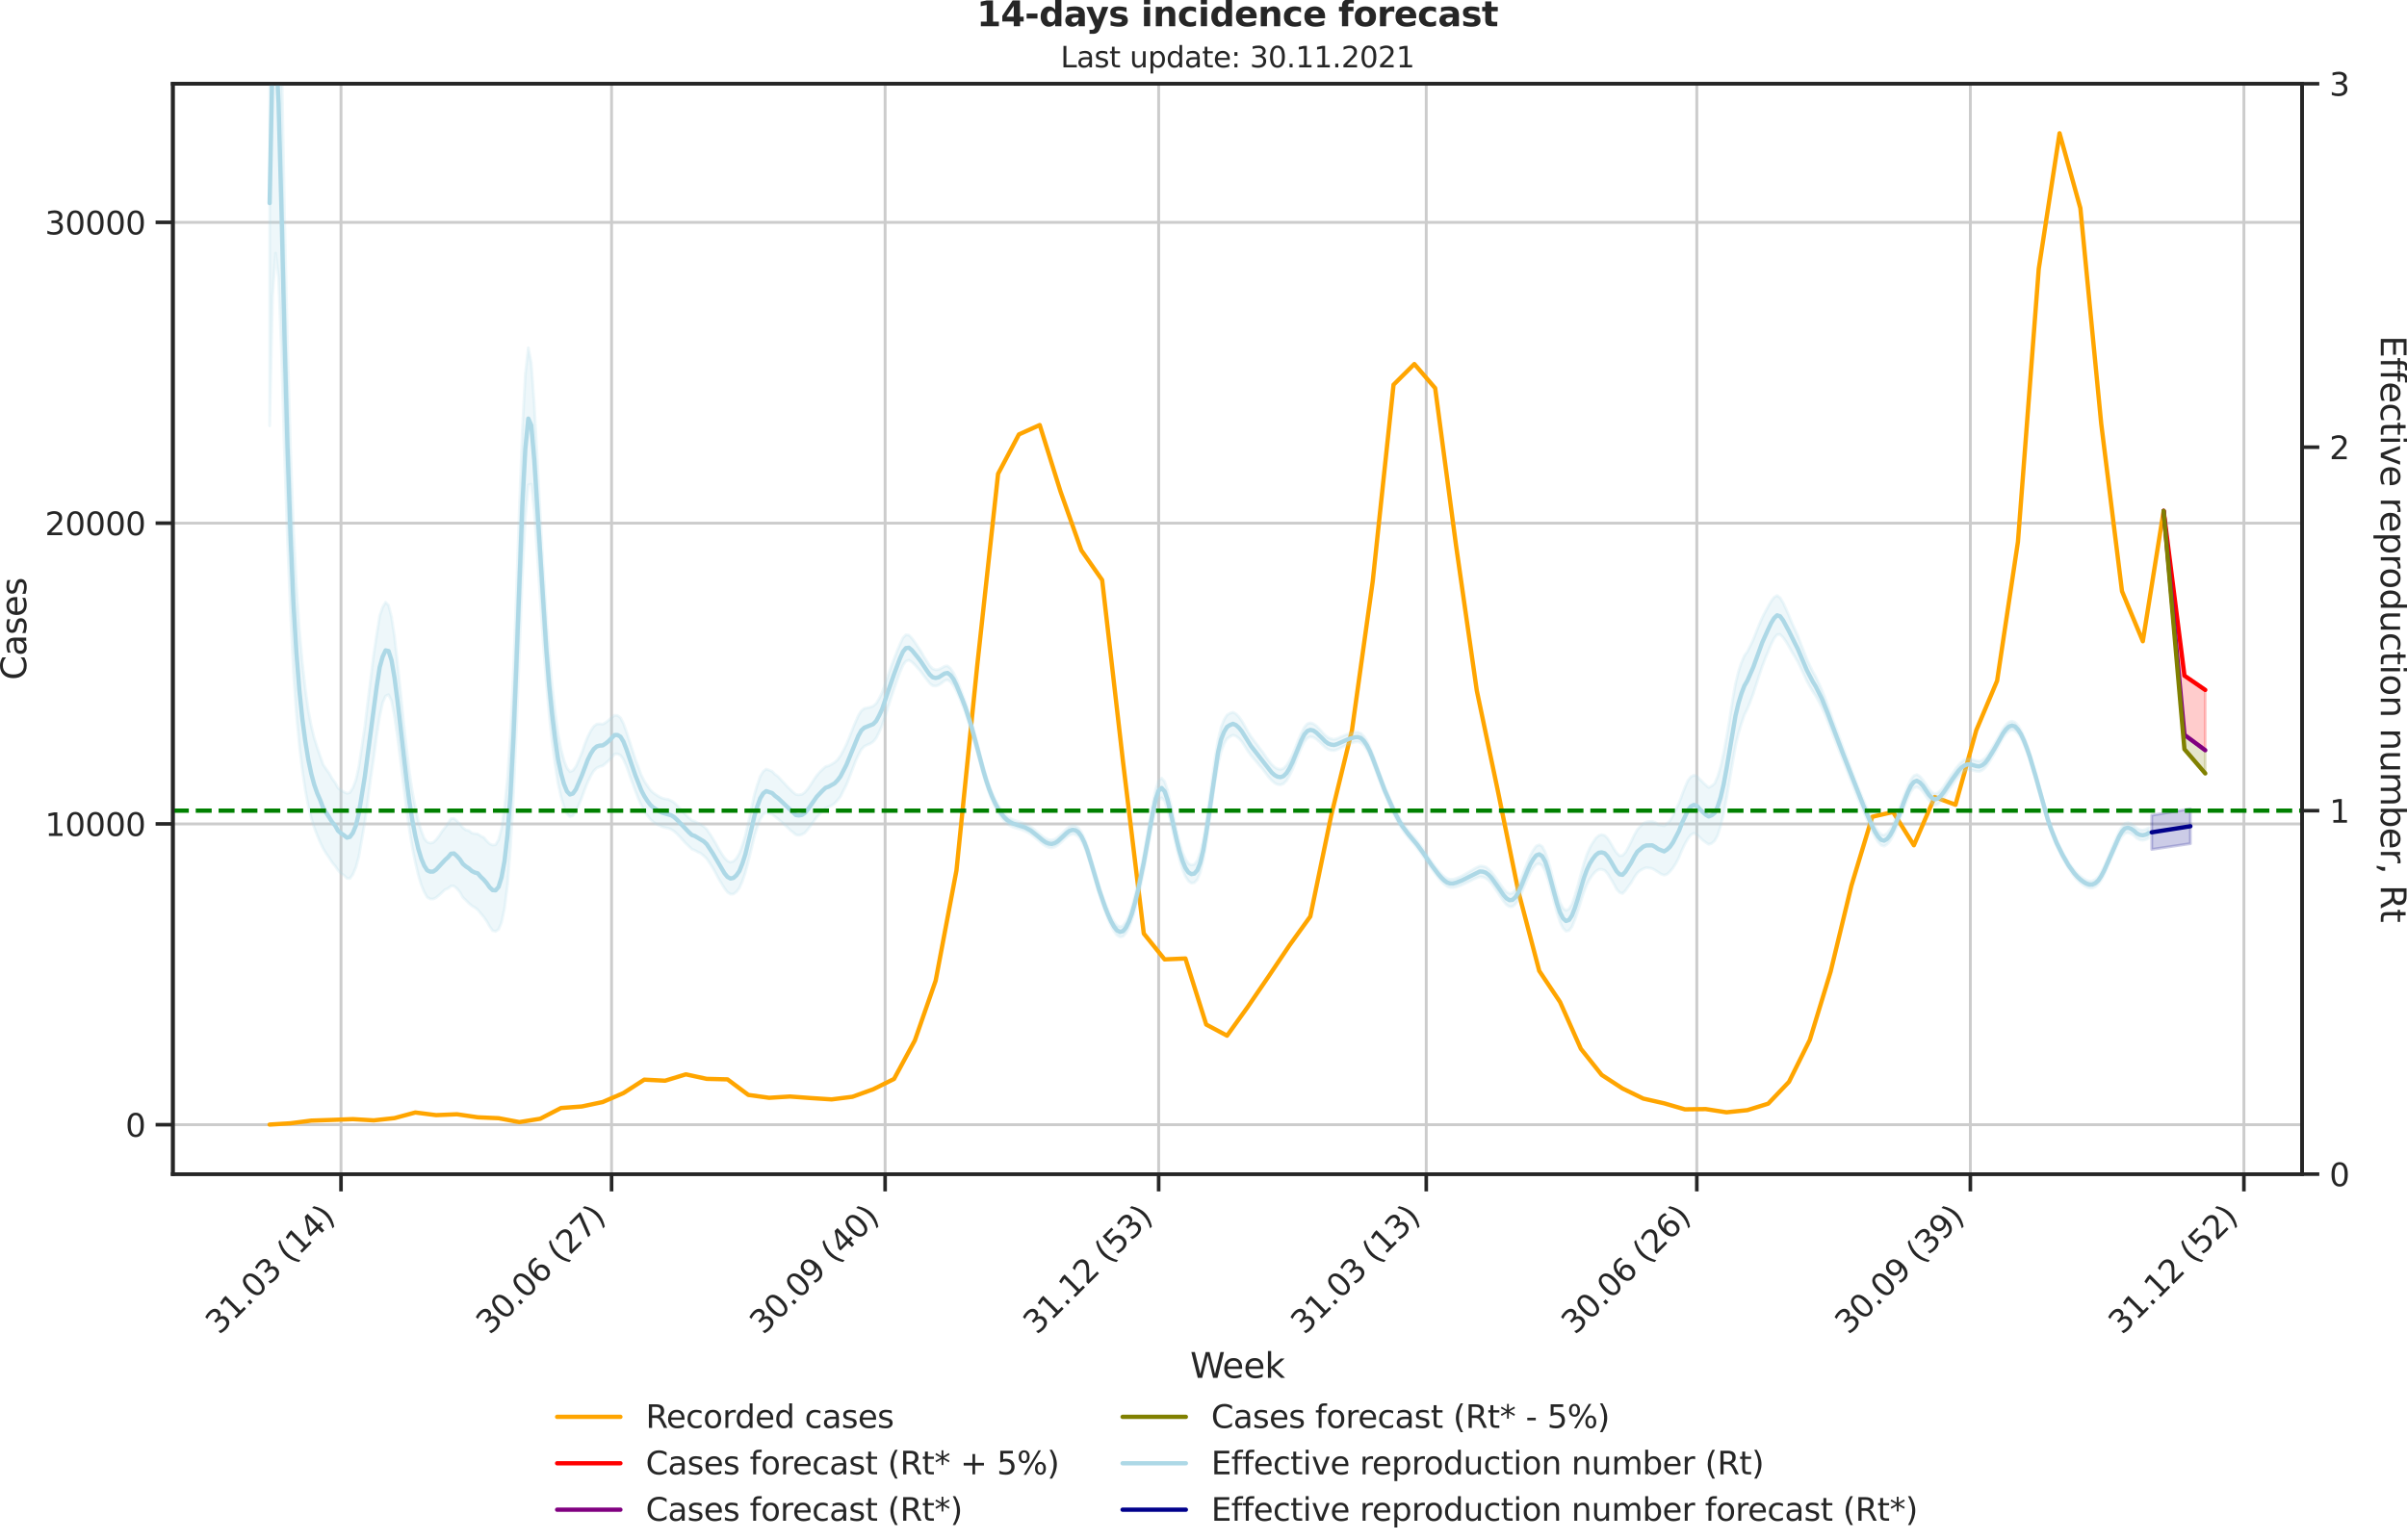 <?xml version="1.0" encoding="utf-8" standalone="no"?>
<!DOCTYPE svg PUBLIC "-//W3C//DTD SVG 1.1//EN"
  "http://www.w3.org/Graphics/SVG/1.1/DTD/svg11.dtd">
<svg xmlns:xlink="http://www.w3.org/1999/xlink" width="836.966pt" height="535.652pt" viewBox="0 0 836.966 535.652" xmlns="http://www.w3.org/2000/svg" version="1.1">
 <defs>
  <style type="text/css">*{stroke-linejoin: round; stroke-linecap: butt}</style>
 </defs>
 <g id="figure_1">
  <g id="patch_1">
   <path d="M -0 535.652 
L 836.966 535.652 
L 836.966 0 
L -0 0 
L -0 535.652 
z
" style="fill: none"/>
  </g>
  <g id="axes_1">
   <g id="patch_2">
    <path d="M 60.108 408.402 
L 800.467 408.402 
L 800.467 29.118 
L 60.108 29.118 
L 60.108 408.402 
z
" style="fill: none"/>
   </g>
   <g id="matplotlib.axis_1">
    <g id="xtick_1">
     <g id="line2d_1">
      <path d="M 118.573 408.402 
L 118.573 29.118 
" clip-path="url(#ped1f2190ab)" style="fill: none; stroke: #cccccc; stroke-linecap: round"/>
     </g>
     <g id="line2d_2">
      <defs>
       <path id="m9e4b27aef3" d="M 0 0 
L 0 6 
" style="stroke: #262626; stroke-width: 1.25"/>
      </defs>
      <g>
       <use xlink:href="#m9e4b27aef3" x="118.573" y="408.402" style="fill: #262626; stroke: #262626; stroke-width: 1.25"/>
      </g>
     </g>
     <g id="text_1">
      <!-- 31.03 (14) -->
      <g style="fill: #262626" transform="translate(76.249 464.519)rotate(-45)scale(0.11 -0.11)">
       <defs>
        <path id="DejaVuSans-33" d="M 2597 2516 
Q 3050 2419 3304 2112 
Q 3559 1806 3559 1356 
Q 3559 666 3084 287 
Q 2609 -91 1734 -91 
Q 1441 -91 1130 -33 
Q 819 25 488 141 
L 488 750 
Q 750 597 1062 519 
Q 1375 441 1716 441 
Q 2309 441 2620 675 
Q 2931 909 2931 1356 
Q 2931 1769 2642 2001 
Q 2353 2234 1838 2234 
L 1294 2234 
L 1294 2753 
L 1863 2753 
Q 2328 2753 2575 2939 
Q 2822 3125 2822 3475 
Q 2822 3834 2567 4026 
Q 2313 4219 1838 4219 
Q 1578 4219 1281 4162 
Q 984 4106 628 3988 
L 628 4550 
Q 988 4650 1302 4700 
Q 1616 4750 1894 4750 
Q 2613 4750 3031 4423 
Q 3450 4097 3450 3541 
Q 3450 3153 3228 2886 
Q 3006 2619 2597 2516 
z
" transform="scale(0.016)"/>
        <path id="DejaVuSans-31" d="M 794 531 
L 1825 531 
L 1825 4091 
L 703 3866 
L 703 4441 
L 1819 4666 
L 2450 4666 
L 2450 531 
L 3481 531 
L 3481 0 
L 794 0 
L 794 531 
z
" transform="scale(0.016)"/>
        <path id="DejaVuSans-2e" d="M 684 794 
L 1344 794 
L 1344 0 
L 684 0 
L 684 794 
z
" transform="scale(0.016)"/>
        <path id="DejaVuSans-30" d="M 2034 4250 
Q 1547 4250 1301 3770 
Q 1056 3291 1056 2328 
Q 1056 1369 1301 889 
Q 1547 409 2034 409 
Q 2525 409 2770 889 
Q 3016 1369 3016 2328 
Q 3016 3291 2770 3770 
Q 2525 4250 2034 4250 
z
M 2034 4750 
Q 2819 4750 3233 4129 
Q 3647 3509 3647 2328 
Q 3647 1150 3233 529 
Q 2819 -91 2034 -91 
Q 1250 -91 836 529 
Q 422 1150 422 2328 
Q 422 3509 836 4129 
Q 1250 4750 2034 4750 
z
" transform="scale(0.016)"/>
        <path id="DejaVuSans-20" transform="scale(0.016)"/>
        <path id="DejaVuSans-28" d="M 1984 4856 
Q 1566 4138 1362 3434 
Q 1159 2731 1159 2009 
Q 1159 1288 1364 580 
Q 1569 -128 1984 -844 
L 1484 -844 
Q 1016 -109 783 600 
Q 550 1309 550 2009 
Q 550 2706 781 3412 
Q 1013 4119 1484 4856 
L 1984 4856 
z
" transform="scale(0.016)"/>
        <path id="DejaVuSans-34" d="M 2419 4116 
L 825 1625 
L 2419 1625 
L 2419 4116 
z
M 2253 4666 
L 3047 4666 
L 3047 1625 
L 3713 1625 
L 3713 1100 
L 3047 1100 
L 3047 0 
L 2419 0 
L 2419 1100 
L 313 1100 
L 313 1709 
L 2253 4666 
z
" transform="scale(0.016)"/>
        <path id="DejaVuSans-29" d="M 513 4856 
L 1013 4856 
Q 1481 4119 1714 3412 
Q 1947 2706 1947 2009 
Q 1947 1309 1714 600 
Q 1481 -109 1013 -844 
L 513 -844 
Q 928 -128 1133 580 
Q 1338 1288 1338 2009 
Q 1338 2731 1133 3434 
Q 928 4138 513 4856 
z
" transform="scale(0.016)"/>
       </defs>
       <use xlink:href="#DejaVuSans-33"/>
       <use xlink:href="#DejaVuSans-31" x="63.623"/>
       <use xlink:href="#DejaVuSans-2e" x="127.246"/>
       <use xlink:href="#DejaVuSans-30" x="159.033"/>
       <use xlink:href="#DejaVuSans-33" x="222.656"/>
       <use xlink:href="#DejaVuSans-20" x="286.279"/>
       <use xlink:href="#DejaVuSans-28" x="318.066"/>
       <use xlink:href="#DejaVuSans-31" x="357.08"/>
       <use xlink:href="#DejaVuSans-34" x="420.703"/>
       <use xlink:href="#DejaVuSans-29" x="484.326"/>
      </g>
     </g>
    </g>
    <g id="xtick_2">
     <g id="line2d_3">
      <path d="M 212.656 408.402 
L 212.656 29.118 
" clip-path="url(#ped1f2190ab)" style="fill: none; stroke: #cccccc; stroke-linecap: round"/>
     </g>
     <g id="line2d_4">
      <g>
       <use xlink:href="#m9e4b27aef3" x="212.656" y="408.402" style="fill: #262626; stroke: #262626; stroke-width: 1.25"/>
      </g>
     </g>
     <g id="text_2">
      <!-- 30.06 (27) -->
      <g style="fill: #262626" transform="translate(170.332 464.519)rotate(-45)scale(0.11 -0.11)">
       <defs>
        <path id="DejaVuSans-36" d="M 2113 2584 
Q 1688 2584 1439 2293 
Q 1191 2003 1191 1497 
Q 1191 994 1439 701 
Q 1688 409 2113 409 
Q 2538 409 2786 701 
Q 3034 994 3034 1497 
Q 3034 2003 2786 2293 
Q 2538 2584 2113 2584 
z
M 3366 4563 
L 3366 3988 
Q 3128 4100 2886 4159 
Q 2644 4219 2406 4219 
Q 1781 4219 1451 3797 
Q 1122 3375 1075 2522 
Q 1259 2794 1537 2939 
Q 1816 3084 2150 3084 
Q 2853 3084 3261 2657 
Q 3669 2231 3669 1497 
Q 3669 778 3244 343 
Q 2819 -91 2113 -91 
Q 1303 -91 875 529 
Q 447 1150 447 2328 
Q 447 3434 972 4092 
Q 1497 4750 2381 4750 
Q 2619 4750 2861 4703 
Q 3103 4656 3366 4563 
z
" transform="scale(0.016)"/>
        <path id="DejaVuSans-32" d="M 1228 531 
L 3431 531 
L 3431 0 
L 469 0 
L 469 531 
Q 828 903 1448 1529 
Q 2069 2156 2228 2338 
Q 2531 2678 2651 2914 
Q 2772 3150 2772 3378 
Q 2772 3750 2511 3984 
Q 2250 4219 1831 4219 
Q 1534 4219 1204 4116 
Q 875 4013 500 3803 
L 500 4441 
Q 881 4594 1212 4672 
Q 1544 4750 1819 4750 
Q 2544 4750 2975 4387 
Q 3406 4025 3406 3419 
Q 3406 3131 3298 2873 
Q 3191 2616 2906 2266 
Q 2828 2175 2409 1742 
Q 1991 1309 1228 531 
z
" transform="scale(0.016)"/>
        <path id="DejaVuSans-37" d="M 525 4666 
L 3525 4666 
L 3525 4397 
L 1831 0 
L 1172 0 
L 2766 4134 
L 525 4134 
L 525 4666 
z
" transform="scale(0.016)"/>
       </defs>
       <use xlink:href="#DejaVuSans-33"/>
       <use xlink:href="#DejaVuSans-30" x="63.623"/>
       <use xlink:href="#DejaVuSans-2e" x="127.246"/>
       <use xlink:href="#DejaVuSans-30" x="159.033"/>
       <use xlink:href="#DejaVuSans-36" x="222.656"/>
       <use xlink:href="#DejaVuSans-20" x="286.279"/>
       <use xlink:href="#DejaVuSans-28" x="318.066"/>
       <use xlink:href="#DejaVuSans-32" x="357.08"/>
       <use xlink:href="#DejaVuSans-37" x="420.703"/>
       <use xlink:href="#DejaVuSans-29" x="484.326"/>
      </g>
     </g>
    </g>
    <g id="xtick_3">
     <g id="line2d_5">
      <path d="M 307.773 408.402 
L 307.773 29.118 
" clip-path="url(#ped1f2190ab)" style="fill: none; stroke: #cccccc; stroke-linecap: round"/>
     </g>
     <g id="line2d_6">
      <g>
       <use xlink:href="#m9e4b27aef3" x="307.773" y="408.402" style="fill: #262626; stroke: #262626; stroke-width: 1.25"/>
      </g>
     </g>
     <g id="text_3">
      <!-- 30.09 (40) -->
      <g style="fill: #262626" transform="translate(265.449 464.519)rotate(-45)scale(0.11 -0.11)">
       <defs>
        <path id="DejaVuSans-39" d="M 703 97 
L 703 672 
Q 941 559 1184 500 
Q 1428 441 1663 441 
Q 2288 441 2617 861 
Q 2947 1281 2994 2138 
Q 2813 1869 2534 1725 
Q 2256 1581 1919 1581 
Q 1219 1581 811 2004 
Q 403 2428 403 3163 
Q 403 3881 828 4315 
Q 1253 4750 1959 4750 
Q 2769 4750 3195 4129 
Q 3622 3509 3622 2328 
Q 3622 1225 3098 567 
Q 2575 -91 1691 -91 
Q 1453 -91 1209 -44 
Q 966 3 703 97 
z
M 1959 2075 
Q 2384 2075 2632 2365 
Q 2881 2656 2881 3163 
Q 2881 3666 2632 3958 
Q 2384 4250 1959 4250 
Q 1534 4250 1286 3958 
Q 1038 3666 1038 3163 
Q 1038 2656 1286 2365 
Q 1534 2075 1959 2075 
z
" transform="scale(0.016)"/>
       </defs>
       <use xlink:href="#DejaVuSans-33"/>
       <use xlink:href="#DejaVuSans-30" x="63.623"/>
       <use xlink:href="#DejaVuSans-2e" x="127.246"/>
       <use xlink:href="#DejaVuSans-30" x="159.033"/>
       <use xlink:href="#DejaVuSans-39" x="222.656"/>
       <use xlink:href="#DejaVuSans-20" x="286.279"/>
       <use xlink:href="#DejaVuSans-28" x="318.066"/>
       <use xlink:href="#DejaVuSans-34" x="357.08"/>
       <use xlink:href="#DejaVuSans-30" x="420.703"/>
       <use xlink:href="#DejaVuSans-29" x="484.326"/>
      </g>
     </g>
    </g>
    <g id="xtick_4">
     <g id="line2d_7">
      <path d="M 402.89 408.402 
L 402.89 29.118 
" clip-path="url(#ped1f2190ab)" style="fill: none; stroke: #cccccc; stroke-linecap: round"/>
     </g>
     <g id="line2d_8">
      <g>
       <use xlink:href="#m9e4b27aef3" x="402.89" y="408.402" style="fill: #262626; stroke: #262626; stroke-width: 1.25"/>
      </g>
     </g>
     <g id="text_4">
      <!-- 31.12 (53) -->
      <g style="fill: #262626" transform="translate(360.566 464.519)rotate(-45)scale(0.11 -0.11)">
       <defs>
        <path id="DejaVuSans-35" d="M 691 4666 
L 3169 4666 
L 3169 4134 
L 1269 4134 
L 1269 2991 
Q 1406 3038 1543 3061 
Q 1681 3084 1819 3084 
Q 2600 3084 3056 2656 
Q 3513 2228 3513 1497 
Q 3513 744 3044 326 
Q 2575 -91 1722 -91 
Q 1428 -91 1123 -41 
Q 819 9 494 109 
L 494 744 
Q 775 591 1075 516 
Q 1375 441 1709 441 
Q 2250 441 2565 725 
Q 2881 1009 2881 1497 
Q 2881 1984 2565 2268 
Q 2250 2553 1709 2553 
Q 1456 2553 1204 2497 
Q 953 2441 691 2322 
L 691 4666 
z
" transform="scale(0.016)"/>
       </defs>
       <use xlink:href="#DejaVuSans-33"/>
       <use xlink:href="#DejaVuSans-31" x="63.623"/>
       <use xlink:href="#DejaVuSans-2e" x="127.246"/>
       <use xlink:href="#DejaVuSans-31" x="159.033"/>
       <use xlink:href="#DejaVuSans-32" x="222.656"/>
       <use xlink:href="#DejaVuSans-20" x="286.279"/>
       <use xlink:href="#DejaVuSans-28" x="318.066"/>
       <use xlink:href="#DejaVuSans-35" x="357.08"/>
       <use xlink:href="#DejaVuSans-33" x="420.703"/>
       <use xlink:href="#DejaVuSans-29" x="484.326"/>
      </g>
     </g>
    </g>
    <g id="xtick_5">
     <g id="line2d_9">
      <path d="M 495.939 408.402 
L 495.939 29.118 
" clip-path="url(#ped1f2190ab)" style="fill: none; stroke: #cccccc; stroke-linecap: round"/>
     </g>
     <g id="line2d_10">
      <g>
       <use xlink:href="#m9e4b27aef3" x="495.939" y="408.402" style="fill: #262626; stroke: #262626; stroke-width: 1.25"/>
      </g>
     </g>
     <g id="text_5">
      <!-- 31.03 (13) -->
      <g style="fill: #262626" transform="translate(453.615 464.519)rotate(-45)scale(0.11 -0.11)">
       <use xlink:href="#DejaVuSans-33"/>
       <use xlink:href="#DejaVuSans-31" x="63.623"/>
       <use xlink:href="#DejaVuSans-2e" x="127.246"/>
       <use xlink:href="#DejaVuSans-30" x="159.033"/>
       <use xlink:href="#DejaVuSans-33" x="222.656"/>
       <use xlink:href="#DejaVuSans-20" x="286.279"/>
       <use xlink:href="#DejaVuSans-28" x="318.066"/>
       <use xlink:href="#DejaVuSans-31" x="357.08"/>
       <use xlink:href="#DejaVuSans-33" x="420.703"/>
       <use xlink:href="#DejaVuSans-29" x="484.326"/>
      </g>
     </g>
    </g>
    <g id="xtick_6">
     <g id="line2d_11">
      <path d="M 590.022 408.402 
L 590.022 29.118 
" clip-path="url(#ped1f2190ab)" style="fill: none; stroke: #cccccc; stroke-linecap: round"/>
     </g>
     <g id="line2d_12">
      <g>
       <use xlink:href="#m9e4b27aef3" x="590.022" y="408.402" style="fill: #262626; stroke: #262626; stroke-width: 1.25"/>
      </g>
     </g>
     <g id="text_6">
      <!-- 30.06 (26) -->
      <g style="fill: #262626" transform="translate(547.697 464.519)rotate(-45)scale(0.11 -0.11)">
       <use xlink:href="#DejaVuSans-33"/>
       <use xlink:href="#DejaVuSans-30" x="63.623"/>
       <use xlink:href="#DejaVuSans-2e" x="127.246"/>
       <use xlink:href="#DejaVuSans-30" x="159.033"/>
       <use xlink:href="#DejaVuSans-36" x="222.656"/>
       <use xlink:href="#DejaVuSans-20" x="286.279"/>
       <use xlink:href="#DejaVuSans-28" x="318.066"/>
       <use xlink:href="#DejaVuSans-32" x="357.08"/>
       <use xlink:href="#DejaVuSans-36" x="420.703"/>
       <use xlink:href="#DejaVuSans-29" x="484.326"/>
      </g>
     </g>
    </g>
    <g id="xtick_7">
     <g id="line2d_13">
      <path d="M 685.138 408.402 
L 685.138 29.118 
" clip-path="url(#ped1f2190ab)" style="fill: none; stroke: #cccccc; stroke-linecap: round"/>
     </g>
     <g id="line2d_14">
      <g>
       <use xlink:href="#m9e4b27aef3" x="685.138" y="408.402" style="fill: #262626; stroke: #262626; stroke-width: 1.25"/>
      </g>
     </g>
     <g id="text_7">
      <!-- 30.09 (39) -->
      <g style="fill: #262626" transform="translate(642.814 464.519)rotate(-45)scale(0.11 -0.11)">
       <use xlink:href="#DejaVuSans-33"/>
       <use xlink:href="#DejaVuSans-30" x="63.623"/>
       <use xlink:href="#DejaVuSans-2e" x="127.246"/>
       <use xlink:href="#DejaVuSans-30" x="159.033"/>
       <use xlink:href="#DejaVuSans-39" x="222.656"/>
       <use xlink:href="#DejaVuSans-20" x="286.279"/>
       <use xlink:href="#DejaVuSans-28" x="318.066"/>
       <use xlink:href="#DejaVuSans-33" x="357.08"/>
       <use xlink:href="#DejaVuSans-39" x="420.703"/>
       <use xlink:href="#DejaVuSans-29" x="484.326"/>
      </g>
     </g>
    </g>
    <g id="xtick_8">
     <g id="line2d_15">
      <path d="M 780.255 408.402 
L 780.255 29.118 
" clip-path="url(#ped1f2190ab)" style="fill: none; stroke: #cccccc; stroke-linecap: round"/>
     </g>
     <g id="line2d_16">
      <g>
       <use xlink:href="#m9e4b27aef3" x="780.255" y="408.402" style="fill: #262626; stroke: #262626; stroke-width: 1.25"/>
      </g>
     </g>
     <g id="text_8">
      <!-- 31.12 (52) -->
      <g style="fill: #262626" transform="translate(737.931 464.519)rotate(-45)scale(0.11 -0.11)">
       <use xlink:href="#DejaVuSans-33"/>
       <use xlink:href="#DejaVuSans-31" x="63.623"/>
       <use xlink:href="#DejaVuSans-2e" x="127.246"/>
       <use xlink:href="#DejaVuSans-31" x="159.033"/>
       <use xlink:href="#DejaVuSans-32" x="222.656"/>
       <use xlink:href="#DejaVuSans-20" x="286.279"/>
       <use xlink:href="#DejaVuSans-28" x="318.066"/>
       <use xlink:href="#DejaVuSans-35" x="357.08"/>
       <use xlink:href="#DejaVuSans-32" x="420.703"/>
       <use xlink:href="#DejaVuSans-29" x="484.326"/>
      </g>
     </g>
    </g>
    <g id="text_9">
     <!-- Week -->
     <g style="fill: #262626" transform="translate(413.849 479.255)scale(0.12 -0.12)">
      <defs>
       <path id="DejaVuSans-57" d="M 213 4666 
L 850 4666 
L 1831 722 
L 2809 4666 
L 3519 4666 
L 4500 722 
L 5478 4666 
L 6119 4666 
L 4947 0 
L 4153 0 
L 3169 4050 
L 2175 0 
L 1381 0 
L 213 4666 
z
" transform="scale(0.016)"/>
       <path id="DejaVuSans-65" d="M 3597 1894 
L 3597 1613 
L 953 1613 
Q 991 1019 1311 708 
Q 1631 397 2203 397 
Q 2534 397 2845 478 
Q 3156 559 3463 722 
L 3463 178 
Q 3153 47 2828 -22 
Q 2503 -91 2169 -91 
Q 1331 -91 842 396 
Q 353 884 353 1716 
Q 353 2575 817 3079 
Q 1281 3584 2069 3584 
Q 2775 3584 3186 3129 
Q 3597 2675 3597 1894 
z
M 3022 2063 
Q 3016 2534 2758 2815 
Q 2500 3097 2075 3097 
Q 1594 3097 1305 2825 
Q 1016 2553 972 2059 
L 3022 2063 
z
" transform="scale(0.016)"/>
       <path id="DejaVuSans-6b" d="M 581 4863 
L 1159 4863 
L 1159 1991 
L 2875 3500 
L 3609 3500 
L 1753 1863 
L 3688 0 
L 2938 0 
L 1159 1709 
L 1159 0 
L 581 0 
L 581 4863 
z
" transform="scale(0.016)"/>
      </defs>
      <use xlink:href="#DejaVuSans-57"/>
      <use xlink:href="#DejaVuSans-65" x="93.002"/>
      <use xlink:href="#DejaVuSans-65" x="154.525"/>
      <use xlink:href="#DejaVuSans-6b" x="216.049"/>
     </g>
    </g>
   </g>
   <g id="matplotlib.axis_2">
    <g id="ytick_1">
     <g id="line2d_17">
      <path d="M 60.108 391.204 
L 800.467 391.204 
" clip-path="url(#ped1f2190ab)" style="fill: none; stroke: #cccccc; stroke-linecap: round"/>
     </g>
     <g id="line2d_18">
      <defs>
       <path id="maa6752a8d1" d="M 0 0 
L -6 0 
" style="stroke: #262626; stroke-width: 1.25"/>
      </defs>
      <g>
       <use xlink:href="#maa6752a8d1" x="60.108" y="391.204" style="fill: #262626; stroke: #262626; stroke-width: 1.25"/>
      </g>
     </g>
     <g id="text_10">
      <!-- 0 -->
      <g style="fill: #262626" transform="translate(43.609 395.383)scale(0.11 -0.11)">
       <use xlink:href="#DejaVuSans-30"/>
      </g>
     </g>
    </g>
    <g id="ytick_2">
     <g id="line2d_19">
      <path d="M 60.108 286.585 
L 800.467 286.585 
" clip-path="url(#ped1f2190ab)" style="fill: none; stroke: #cccccc; stroke-linecap: round"/>
     </g>
     <g id="line2d_20">
      <g>
       <use xlink:href="#maa6752a8d1" x="60.108" y="286.585" style="fill: #262626; stroke: #262626; stroke-width: 1.25"/>
      </g>
     </g>
     <g id="text_11">
      <!-- 10000 -->
      <g style="fill: #262626" transform="translate(15.614 290.764)scale(0.11 -0.11)">
       <use xlink:href="#DejaVuSans-31"/>
       <use xlink:href="#DejaVuSans-30" x="63.623"/>
       <use xlink:href="#DejaVuSans-30" x="127.246"/>
       <use xlink:href="#DejaVuSans-30" x="190.869"/>
       <use xlink:href="#DejaVuSans-30" x="254.492"/>
      </g>
     </g>
    </g>
    <g id="ytick_3">
     <g id="line2d_21">
      <path d="M 60.108 181.966 
L 800.467 181.966 
" clip-path="url(#ped1f2190ab)" style="fill: none; stroke: #cccccc; stroke-linecap: round"/>
     </g>
     <g id="line2d_22">
      <g>
       <use xlink:href="#maa6752a8d1" x="60.108" y="181.966" style="fill: #262626; stroke: #262626; stroke-width: 1.25"/>
      </g>
     </g>
     <g id="text_12">
      <!-- 20000 -->
      <g style="fill: #262626" transform="translate(15.614 186.145)scale(0.11 -0.11)">
       <use xlink:href="#DejaVuSans-32"/>
       <use xlink:href="#DejaVuSans-30" x="63.623"/>
       <use xlink:href="#DejaVuSans-30" x="127.246"/>
       <use xlink:href="#DejaVuSans-30" x="190.869"/>
       <use xlink:href="#DejaVuSans-30" x="254.492"/>
      </g>
     </g>
    </g>
    <g id="ytick_4">
     <g id="line2d_23">
      <path d="M 60.108 77.346 
L 800.467 77.346 
" clip-path="url(#ped1f2190ab)" style="fill: none; stroke: #cccccc; stroke-linecap: round"/>
     </g>
     <g id="line2d_24">
      <g>
       <use xlink:href="#maa6752a8d1" x="60.108" y="77.346" style="fill: #262626; stroke: #262626; stroke-width: 1.25"/>
      </g>
     </g>
     <g id="text_13">
      <!-- 30000 -->
      <g style="fill: #262626" transform="translate(15.614 81.526)scale(0.11 -0.11)">
       <use xlink:href="#DejaVuSans-33"/>
       <use xlink:href="#DejaVuSans-30" x="63.623"/>
       <use xlink:href="#DejaVuSans-30" x="127.246"/>
       <use xlink:href="#DejaVuSans-30" x="190.869"/>
       <use xlink:href="#DejaVuSans-30" x="254.492"/>
      </g>
     </g>
    </g>
    <g id="text_14">
     <!-- Cases -->
     <g style="fill: #262626" transform="translate(9.118 236.57)rotate(-90)scale(0.12 -0.12)">
      <defs>
       <path id="DejaVuSans-43" d="M 4122 4306 
L 4122 3641 
Q 3803 3938 3442 4084 
Q 3081 4231 2675 4231 
Q 1875 4231 1450 3742 
Q 1025 3253 1025 2328 
Q 1025 1406 1450 917 
Q 1875 428 2675 428 
Q 3081 428 3442 575 
Q 3803 722 4122 1019 
L 4122 359 
Q 3791 134 3420 21 
Q 3050 -91 2638 -91 
Q 1578 -91 968 557 
Q 359 1206 359 2328 
Q 359 3453 968 4101 
Q 1578 4750 2638 4750 
Q 3056 4750 3426 4639 
Q 3797 4528 4122 4306 
z
" transform="scale(0.016)"/>
       <path id="DejaVuSans-61" d="M 2194 1759 
Q 1497 1759 1228 1600 
Q 959 1441 959 1056 
Q 959 750 1161 570 
Q 1363 391 1709 391 
Q 2188 391 2477 730 
Q 2766 1069 2766 1631 
L 2766 1759 
L 2194 1759 
z
M 3341 1997 
L 3341 0 
L 2766 0 
L 2766 531 
Q 2569 213 2275 61 
Q 1981 -91 1556 -91 
Q 1019 -91 701 211 
Q 384 513 384 1019 
Q 384 1609 779 1909 
Q 1175 2209 1959 2209 
L 2766 2209 
L 2766 2266 
Q 2766 2663 2505 2880 
Q 2244 3097 1772 3097 
Q 1472 3097 1187 3025 
Q 903 2953 641 2809 
L 641 3341 
Q 956 3463 1253 3523 
Q 1550 3584 1831 3584 
Q 2591 3584 2966 3190 
Q 3341 2797 3341 1997 
z
" transform="scale(0.016)"/>
       <path id="DejaVuSans-73" d="M 2834 3397 
L 2834 2853 
Q 2591 2978 2328 3040 
Q 2066 3103 1784 3103 
Q 1356 3103 1142 2972 
Q 928 2841 928 2578 
Q 928 2378 1081 2264 
Q 1234 2150 1697 2047 
L 1894 2003 
Q 2506 1872 2764 1633 
Q 3022 1394 3022 966 
Q 3022 478 2636 193 
Q 2250 -91 1575 -91 
Q 1294 -91 989 -36 
Q 684 19 347 128 
L 347 722 
Q 666 556 975 473 
Q 1284 391 1588 391 
Q 1994 391 2212 530 
Q 2431 669 2431 922 
Q 2431 1156 2273 1281 
Q 2116 1406 1581 1522 
L 1381 1569 
Q 847 1681 609 1914 
Q 372 2147 372 2553 
Q 372 3047 722 3315 
Q 1072 3584 1716 3584 
Q 2034 3584 2315 3537 
Q 2597 3491 2834 3397 
z
" transform="scale(0.016)"/>
      </defs>
      <use xlink:href="#DejaVuSans-43"/>
      <use xlink:href="#DejaVuSans-61" x="69.824"/>
      <use xlink:href="#DejaVuSans-73" x="131.104"/>
      <use xlink:href="#DejaVuSans-65" x="183.203"/>
      <use xlink:href="#DejaVuSans-73" x="244.727"/>
     </g>
    </g>
   </g>
   <g id="PolyCollection_1">
    <defs>
     <path id="mf98193a0ac" d="M 752.34 -357.931 
L 752.34 -357.931 
L 759.578 -300.634 
L 766.815 -295.675 
L 766.815 -274.693 
L 766.815 -274.693 
L 759.578 -280.055 
L 752.34 -357.931 
z
" style="stroke: #ff0000; stroke-opacity: 0.2"/>
    </defs>
    <g clip-path="url(#ped1f2190ab)">
     <use xlink:href="#mf98193a0ac" x="0" y="535.652" style="fill: #ff0000; fill-opacity: 0.2; stroke: #ff0000; stroke-opacity: 0.2"/>
    </g>
   </g>
   <g id="PolyCollection_2">
    <defs>
     <path id="m77265ee0c4" d="M 752.34 -357.931 
L 752.34 -357.931 
L 759.578 -280.055 
L 766.815 -274.693 
L 766.815 -266.638 
L 766.815 -266.638 
L 759.578 -275.054 
L 752.34 -357.931 
z
" style="stroke: #808000; stroke-opacity: 0.2"/>
    </defs>
    <g clip-path="url(#ped1f2190ab)">
     <use xlink:href="#m77265ee0c4" x="0" y="535.652" style="fill: #808000; fill-opacity: 0.2; stroke: #808000; stroke-opacity: 0.2"/>
    </g>
   </g>
   <g id="line2d_25">
    <path d="M 93.76 391.162 
L 100.997 390.712 
L 108.235 389.781 
L 115.472 389.54 
L 122.709 389.268 
L 129.946 389.697 
L 137.183 388.913 
L 144.42 386.956 
L 151.657 387.877 
L 158.895 387.574 
L 166.132 388.63 
L 173.369 388.944 
L 180.606 390.304 
L 187.843 389.132 
L 195.08 385.397 
L 202.317 384.864 
L 209.555 383.326 
L 216.792 380.198 
L 224.029 375.532 
L 231.266 375.898 
L 238.503 373.691 
L 245.74 375.26 
L 252.977 375.438 
L 260.215 380.846 
L 267.452 381.851 
L 274.689 381.401 
L 281.926 381.935 
L 289.163 382.405 
L 296.4 381.495 
L 303.637 378.88 
L 310.875 375.291 
L 318.112 361.9 
L 325.349 341.102 
L 332.586 302.759 
L 339.823 231.325 
L 347.06 164.798 
L 354.297 151.103 
L 361.535 147.839 
L 368.772 170.981 
L 376.009 191.413 
L 383.246 201.76 
L 390.483 264.855 
L 397.72 324.718 
L 404.957 333.705 
L 412.195 333.391 
L 419.432 356.366 
L 426.669 360.237 
L 433.906 350.172 
L 441.143 339.585 
L 448.38 328.809 
L 455.618 318.776 
L 462.855 283.791 
L 470.092 254.1 
L 477.329 202.188 
L 484.566 133.82 
L 491.803 126.622 
L 499.04 135.002 
L 506.278 189.582 
L 513.515 240.218 
L 520.752 274.689 
L 527.989 310.166 
L 535.226 337.691 
L 542.463 348.519 
L 549.7 364.798 
L 556.938 373.879 
L 564.175 378.597 
L 571.412 382.123 
L 578.649 383.765 
L 585.886 385.868 
L 593.123 385.774 
L 600.36 386.893 
L 607.598 386.14 
L 614.835 383.891 
L 622.072 376.296 
L 629.309 361.712 
L 636.546 337.963 
L 643.783 308.042 
L 651.02 284.105 
L 658.258 282.431 
L 665.495 294.013 
L 672.732 277.242 
L 679.969 279.92 
L 687.206 253.985 
L 694.443 236.786 
L 701.68 188.473 
L 708.918 93.521 
L 716.155 46.358 
L 723.392 72.419 
L 730.629 147.305 
L 737.866 205.651 
L 745.103 223.05 
L 752.34 177.72 
" clip-path="url(#ped1f2190ab)" style="fill: none; stroke: #ffa500; stroke-width: 1.5; stroke-linecap: round"/>
   </g>
   <g id="line2d_26">
    <path d="M 752.34 177.72 
L 759.578 235.018 
L 766.815 239.977 
" clip-path="url(#ped1f2190ab)" style="fill: none; stroke: #ff0000; stroke-width: 1.5; stroke-linecap: round"/>
   </g>
   <g id="line2d_27">
    <path d="M 752.34 177.72 
L 759.578 255.597 
L 766.815 260.958 
" clip-path="url(#ped1f2190ab)" style="fill: none; stroke: #800080; stroke-width: 1.5; stroke-linecap: round"/>
   </g>
   <g id="line2d_28">
    <path d="M 752.34 177.72 
L 759.578 260.597 
L 766.815 269.014 
" clip-path="url(#ped1f2190ab)" style="fill: none; stroke: #808000; stroke-width: 1.5; stroke-linecap: round"/>
   </g>
   <g id="patch_3">
    <path d="M 60.108 408.402 
L 60.108 29.118 
" style="fill: none; stroke: #262626; stroke-width: 1.25; stroke-linejoin: miter; stroke-linecap: square"/>
   </g>
   <g id="patch_4">
    <path d="M 800.467 408.402 
L 800.467 29.118 
" style="fill: none; stroke: #262626; stroke-width: 1.25; stroke-linejoin: miter; stroke-linecap: square"/>
   </g>
   <g id="patch_5">
    <path d="M 60.108 408.402 
L 800.467 408.402 
" style="fill: none; stroke: #262626; stroke-width: 1.25; stroke-linejoin: miter; stroke-linecap: square"/>
   </g>
   <g id="patch_6">
    <path d="M 60.108 29.118 
L 800.467 29.118 
" style="fill: none; stroke: #262626; stroke-width: 1.25; stroke-linejoin: miter; stroke-linecap: square"/>
   </g>
   <g id="text_15">
    <!-- Last update: 30.11.2021 -->
    <g style="fill: #262626" transform="translate(368.789 23.429)scale(0.1 -0.1)">
     <defs>
      <path id="DejaVuSans-4c" d="M 628 4666 
L 1259 4666 
L 1259 531 
L 3531 531 
L 3531 0 
L 628 0 
L 628 4666 
z
" transform="scale(0.016)"/>
      <path id="DejaVuSans-74" d="M 1172 4494 
L 1172 3500 
L 2356 3500 
L 2356 3053 
L 1172 3053 
L 1172 1153 
Q 1172 725 1289 603 
Q 1406 481 1766 481 
L 2356 481 
L 2356 0 
L 1766 0 
Q 1100 0 847 248 
Q 594 497 594 1153 
L 594 3053 
L 172 3053 
L 172 3500 
L 594 3500 
L 594 4494 
L 1172 4494 
z
" transform="scale(0.016)"/>
      <path id="DejaVuSans-75" d="M 544 1381 
L 544 3500 
L 1119 3500 
L 1119 1403 
Q 1119 906 1312 657 
Q 1506 409 1894 409 
Q 2359 409 2629 706 
Q 2900 1003 2900 1516 
L 2900 3500 
L 3475 3500 
L 3475 0 
L 2900 0 
L 2900 538 
Q 2691 219 2414 64 
Q 2138 -91 1772 -91 
Q 1169 -91 856 284 
Q 544 659 544 1381 
z
M 1991 3584 
L 1991 3584 
z
" transform="scale(0.016)"/>
      <path id="DejaVuSans-70" d="M 1159 525 
L 1159 -1331 
L 581 -1331 
L 581 3500 
L 1159 3500 
L 1159 2969 
Q 1341 3281 1617 3432 
Q 1894 3584 2278 3584 
Q 2916 3584 3314 3078 
Q 3713 2572 3713 1747 
Q 3713 922 3314 415 
Q 2916 -91 2278 -91 
Q 1894 -91 1617 61 
Q 1341 213 1159 525 
z
M 3116 1747 
Q 3116 2381 2855 2742 
Q 2594 3103 2138 3103 
Q 1681 3103 1420 2742 
Q 1159 2381 1159 1747 
Q 1159 1113 1420 752 
Q 1681 391 2138 391 
Q 2594 391 2855 752 
Q 3116 1113 3116 1747 
z
" transform="scale(0.016)"/>
      <path id="DejaVuSans-64" d="M 2906 2969 
L 2906 4863 
L 3481 4863 
L 3481 0 
L 2906 0 
L 2906 525 
Q 2725 213 2448 61 
Q 2172 -91 1784 -91 
Q 1150 -91 751 415 
Q 353 922 353 1747 
Q 353 2572 751 3078 
Q 1150 3584 1784 3584 
Q 2172 3584 2448 3432 
Q 2725 3281 2906 2969 
z
M 947 1747 
Q 947 1113 1208 752 
Q 1469 391 1925 391 
Q 2381 391 2643 752 
Q 2906 1113 2906 1747 
Q 2906 2381 2643 2742 
Q 2381 3103 1925 3103 
Q 1469 3103 1208 2742 
Q 947 2381 947 1747 
z
" transform="scale(0.016)"/>
      <path id="DejaVuSans-3a" d="M 750 794 
L 1409 794 
L 1409 0 
L 750 0 
L 750 794 
z
M 750 3309 
L 1409 3309 
L 1409 2516 
L 750 2516 
L 750 3309 
z
" transform="scale(0.016)"/>
     </defs>
     <use xlink:href="#DejaVuSans-4c"/>
     <use xlink:href="#DejaVuSans-61" x="55.713"/>
     <use xlink:href="#DejaVuSans-73" x="116.992"/>
     <use xlink:href="#DejaVuSans-74" x="169.092"/>
     <use xlink:href="#DejaVuSans-20" x="208.301"/>
     <use xlink:href="#DejaVuSans-75" x="240.088"/>
     <use xlink:href="#DejaVuSans-70" x="303.467"/>
     <use xlink:href="#DejaVuSans-64" x="366.943"/>
     <use xlink:href="#DejaVuSans-61" x="430.42"/>
     <use xlink:href="#DejaVuSans-74" x="491.699"/>
     <use xlink:href="#DejaVuSans-65" x="530.908"/>
     <use xlink:href="#DejaVuSans-3a" x="592.432"/>
     <use xlink:href="#DejaVuSans-20" x="626.123"/>
     <use xlink:href="#DejaVuSans-33" x="657.91"/>
     <use xlink:href="#DejaVuSans-30" x="721.533"/>
     <use xlink:href="#DejaVuSans-2e" x="785.156"/>
     <use xlink:href="#DejaVuSans-31" x="816.943"/>
     <use xlink:href="#DejaVuSans-31" x="880.566"/>
     <use xlink:href="#DejaVuSans-2e" x="944.189"/>
     <use xlink:href="#DejaVuSans-32" x="975.977"/>
     <use xlink:href="#DejaVuSans-30" x="1039.6"/>
     <use xlink:href="#DejaVuSans-32" x="1103.223"/>
     <use xlink:href="#DejaVuSans-31" x="1166.846"/>
    </g>
   </g>
   <g id="text_16">
    <!-- 14-days incidence forecast -->
    <g style="fill: #262626" transform="translate(339.623 9.118)scale(0.12 -0.12)">
     <defs>
      <path id="DejaVuSans-Bold-31" d="M 750 831 
L 1813 831 
L 1813 3847 
L 722 3622 
L 722 4441 
L 1806 4666 
L 2950 4666 
L 2950 831 
L 4013 831 
L 4013 0 
L 750 0 
L 750 831 
z
" transform="scale(0.016)"/>
      <path id="DejaVuSans-Bold-34" d="M 2356 3675 
L 1038 1722 
L 2356 1722 
L 2356 3675 
z
M 2156 4666 
L 3494 4666 
L 3494 1722 
L 4159 1722 
L 4159 850 
L 3494 850 
L 3494 0 
L 2356 0 
L 2356 850 
L 288 850 
L 288 1881 
L 2156 4666 
z
" transform="scale(0.016)"/>
      <path id="DejaVuSans-Bold-2d" d="M 347 2297 
L 2309 2297 
L 2309 1388 
L 347 1388 
L 347 2297 
z
" transform="scale(0.016)"/>
      <path id="DejaVuSans-Bold-64" d="M 2919 2988 
L 2919 4863 
L 4044 4863 
L 4044 0 
L 2919 0 
L 2919 506 
Q 2688 197 2409 53 
Q 2131 -91 1766 -91 
Q 1119 -91 703 423 
Q 288 938 288 1747 
Q 288 2556 703 3070 
Q 1119 3584 1766 3584 
Q 2128 3584 2408 3439 
Q 2688 3294 2919 2988 
z
M 2181 722 
Q 2541 722 2730 984 
Q 2919 1247 2919 1747 
Q 2919 2247 2730 2509 
Q 2541 2772 2181 2772 
Q 1825 2772 1636 2509 
Q 1447 2247 1447 1747 
Q 1447 1247 1636 984 
Q 1825 722 2181 722 
z
" transform="scale(0.016)"/>
      <path id="DejaVuSans-Bold-61" d="M 2106 1575 
Q 1756 1575 1579 1456 
Q 1403 1338 1403 1106 
Q 1403 894 1545 773 
Q 1688 653 1941 653 
Q 2256 653 2472 879 
Q 2688 1106 2688 1447 
L 2688 1575 
L 2106 1575 
z
M 3816 1997 
L 3816 0 
L 2688 0 
L 2688 519 
Q 2463 200 2181 54 
Q 1900 -91 1497 -91 
Q 953 -91 614 226 
Q 275 544 275 1050 
Q 275 1666 698 1953 
Q 1122 2241 2028 2241 
L 2688 2241 
L 2688 2328 
Q 2688 2594 2478 2717 
Q 2269 2841 1825 2841 
Q 1466 2841 1156 2769 
Q 847 2697 581 2553 
L 581 3406 
Q 941 3494 1303 3539 
Q 1666 3584 2028 3584 
Q 2975 3584 3395 3211 
Q 3816 2838 3816 1997 
z
" transform="scale(0.016)"/>
      <path id="DejaVuSans-Bold-79" d="M 78 3500 
L 1197 3500 
L 2138 1125 
L 2938 3500 
L 4056 3500 
L 2584 -331 
Q 2363 -916 2067 -1148 
Q 1772 -1381 1288 -1381 
L 641 -1381 
L 641 -647 
L 991 -647 
Q 1275 -647 1404 -556 
Q 1534 -466 1606 -231 
L 1638 -134 
L 78 3500 
z
" transform="scale(0.016)"/>
      <path id="DejaVuSans-Bold-73" d="M 3272 3391 
L 3272 2541 
Q 2913 2691 2578 2766 
Q 2244 2841 1947 2841 
Q 1628 2841 1473 2761 
Q 1319 2681 1319 2516 
Q 1319 2381 1436 2309 
Q 1553 2238 1856 2203 
L 2053 2175 
Q 2913 2066 3209 1816 
Q 3506 1566 3506 1031 
Q 3506 472 3093 190 
Q 2681 -91 1863 -91 
Q 1516 -91 1145 -36 
Q 775 19 384 128 
L 384 978 
Q 719 816 1070 734 
Q 1422 653 1784 653 
Q 2113 653 2278 743 
Q 2444 834 2444 1013 
Q 2444 1163 2330 1236 
Q 2216 1309 1875 1350 
L 1678 1375 
Q 931 1469 631 1722 
Q 331 1975 331 2491 
Q 331 3047 712 3315 
Q 1094 3584 1881 3584 
Q 2191 3584 2531 3537 
Q 2872 3491 3272 3391 
z
" transform="scale(0.016)"/>
      <path id="DejaVuSans-Bold-20" transform="scale(0.016)"/>
      <path id="DejaVuSans-Bold-69" d="M 538 3500 
L 1656 3500 
L 1656 0 
L 538 0 
L 538 3500 
z
M 538 4863 
L 1656 4863 
L 1656 3950 
L 538 3950 
L 538 4863 
z
" transform="scale(0.016)"/>
      <path id="DejaVuSans-Bold-6e" d="M 4056 2131 
L 4056 0 
L 2931 0 
L 2931 347 
L 2931 1631 
Q 2931 2084 2911 2256 
Q 2891 2428 2841 2509 
Q 2775 2619 2662 2680 
Q 2550 2741 2406 2741 
Q 2056 2741 1856 2470 
Q 1656 2200 1656 1722 
L 1656 0 
L 538 0 
L 538 3500 
L 1656 3500 
L 1656 2988 
Q 1909 3294 2193 3439 
Q 2478 3584 2822 3584 
Q 3428 3584 3742 3212 
Q 4056 2841 4056 2131 
z
" transform="scale(0.016)"/>
      <path id="DejaVuSans-Bold-63" d="M 3366 3391 
L 3366 2478 
Q 3138 2634 2908 2709 
Q 2678 2784 2431 2784 
Q 1963 2784 1702 2511 
Q 1441 2238 1441 1747 
Q 1441 1256 1702 982 
Q 1963 709 2431 709 
Q 2694 709 2930 787 
Q 3166 866 3366 1019 
L 3366 103 
Q 3103 6 2833 -42 
Q 2563 -91 2291 -91 
Q 1344 -91 809 395 
Q 275 881 275 1747 
Q 275 2613 809 3098 
Q 1344 3584 2291 3584 
Q 2566 3584 2833 3536 
Q 3100 3488 3366 3391 
z
" transform="scale(0.016)"/>
      <path id="DejaVuSans-Bold-65" d="M 4031 1759 
L 4031 1441 
L 1416 1441 
Q 1456 1047 1700 850 
Q 1944 653 2381 653 
Q 2734 653 3104 758 
Q 3475 863 3866 1075 
L 3866 213 
Q 3469 63 3072 -14 
Q 2675 -91 2278 -91 
Q 1328 -91 801 392 
Q 275 875 275 1747 
Q 275 2603 792 3093 
Q 1309 3584 2216 3584 
Q 3041 3584 3536 3087 
Q 4031 2591 4031 1759 
z
M 2881 2131 
Q 2881 2450 2695 2645 
Q 2509 2841 2209 2841 
Q 1884 2841 1681 2658 
Q 1478 2475 1428 2131 
L 2881 2131 
z
" transform="scale(0.016)"/>
      <path id="DejaVuSans-Bold-66" d="M 2841 4863 
L 2841 4128 
L 2222 4128 
Q 1984 4128 1890 4042 
Q 1797 3956 1797 3744 
L 1797 3500 
L 2753 3500 
L 2753 2700 
L 1797 2700 
L 1797 0 
L 678 0 
L 678 2700 
L 122 2700 
L 122 3500 
L 678 3500 
L 678 3744 
Q 678 4316 997 4589 
Q 1316 4863 1984 4863 
L 2841 4863 
z
" transform="scale(0.016)"/>
      <path id="DejaVuSans-Bold-6f" d="M 2203 2784 
Q 1831 2784 1636 2517 
Q 1441 2250 1441 1747 
Q 1441 1244 1636 976 
Q 1831 709 2203 709 
Q 2569 709 2762 976 
Q 2956 1244 2956 1747 
Q 2956 2250 2762 2517 
Q 2569 2784 2203 2784 
z
M 2203 3584 
Q 3106 3584 3614 3096 
Q 4122 2609 4122 1747 
Q 4122 884 3614 396 
Q 3106 -91 2203 -91 
Q 1297 -91 786 396 
Q 275 884 275 1747 
Q 275 2609 786 3096 
Q 1297 3584 2203 3584 
z
" transform="scale(0.016)"/>
      <path id="DejaVuSans-Bold-72" d="M 3138 2547 
Q 2991 2616 2845 2648 
Q 2700 2681 2553 2681 
Q 2122 2681 1889 2404 
Q 1656 2128 1656 1613 
L 1656 0 
L 538 0 
L 538 3500 
L 1656 3500 
L 1656 2925 
Q 1872 3269 2151 3426 
Q 2431 3584 2822 3584 
Q 2878 3584 2943 3579 
Q 3009 3575 3134 3559 
L 3138 2547 
z
" transform="scale(0.016)"/>
      <path id="DejaVuSans-Bold-74" d="M 1759 4494 
L 1759 3500 
L 2913 3500 
L 2913 2700 
L 1759 2700 
L 1759 1216 
Q 1759 972 1856 886 
Q 1953 800 2241 800 
L 2816 800 
L 2816 0 
L 1856 0 
Q 1194 0 917 276 
Q 641 553 641 1216 
L 641 2700 
L 84 2700 
L 84 3500 
L 641 3500 
L 641 4494 
L 1759 4494 
z
" transform="scale(0.016)"/>
     </defs>
     <use xlink:href="#DejaVuSans-Bold-31"/>
     <use xlink:href="#DejaVuSans-Bold-34" x="69.58"/>
     <use xlink:href="#DejaVuSans-Bold-2d" x="139.16"/>
     <use xlink:href="#DejaVuSans-Bold-64" x="180.664"/>
     <use xlink:href="#DejaVuSans-Bold-61" x="252.246"/>
     <use xlink:href="#DejaVuSans-Bold-79" x="316.602"/>
     <use xlink:href="#DejaVuSans-Bold-73" x="381.787"/>
     <use xlink:href="#DejaVuSans-Bold-20" x="441.309"/>
     <use xlink:href="#DejaVuSans-Bold-69" x="476.123"/>
     <use xlink:href="#DejaVuSans-Bold-6e" x="510.4"/>
     <use xlink:href="#DejaVuSans-Bold-63" x="581.592"/>
     <use xlink:href="#DejaVuSans-Bold-69" x="640.869"/>
     <use xlink:href="#DejaVuSans-Bold-64" x="675.146"/>
     <use xlink:href="#DejaVuSans-Bold-65" x="746.729"/>
     <use xlink:href="#DejaVuSans-Bold-6e" x="814.551"/>
     <use xlink:href="#DejaVuSans-Bold-63" x="885.742"/>
     <use xlink:href="#DejaVuSans-Bold-65" x="945.02"/>
     <use xlink:href="#DejaVuSans-Bold-20" x="1012.842"/>
     <use xlink:href="#DejaVuSans-Bold-66" x="1047.656"/>
     <use xlink:href="#DejaVuSans-Bold-6f" x="1091.162"/>
     <use xlink:href="#DejaVuSans-Bold-72" x="1159.863"/>
     <use xlink:href="#DejaVuSans-Bold-65" x="1209.18"/>
     <use xlink:href="#DejaVuSans-Bold-63" x="1277.002"/>
     <use xlink:href="#DejaVuSans-Bold-61" x="1336.279"/>
     <use xlink:href="#DejaVuSans-Bold-73" x="1403.76"/>
     <use xlink:href="#DejaVuSans-Bold-74" x="1463.281"/>
    </g>
   </g>
  </g>
  <g id="axes_2">
   <g id="matplotlib.axis_3">
    <g id="ytick_5">
     <g id="line2d_29">
      <defs>
       <path id="m080e6626b3" d="M 0 0 
L 6 0 
" style="stroke: #262626; stroke-width: 1.25"/>
      </defs>
      <g>
       <use xlink:href="#m080e6626b3" x="800.467" y="408.402" style="fill: #262626; stroke: #262626; stroke-width: 1.25"/>
      </g>
     </g>
     <g id="text_17">
      <!-- 0 -->
      <g style="fill: #262626" transform="translate(809.967 412.581)scale(0.11 -0.11)">
       <use xlink:href="#DejaVuSans-30"/>
      </g>
     </g>
    </g>
    <g id="ytick_6">
     <g id="line2d_30">
      <g>
       <use xlink:href="#m080e6626b3" x="800.467" y="281.974" style="fill: #262626; stroke: #262626; stroke-width: 1.25"/>
      </g>
     </g>
     <g id="text_18">
      <!-- 1 -->
      <g style="fill: #262626" transform="translate(809.967 286.153)scale(0.11 -0.11)">
       <use xlink:href="#DejaVuSans-31"/>
      </g>
     </g>
    </g>
    <g id="ytick_7">
     <g id="line2d_31">
      <g>
       <use xlink:href="#m080e6626b3" x="800.467" y="155.546" style="fill: #262626; stroke: #262626; stroke-width: 1.25"/>
      </g>
     </g>
     <g id="text_19">
      <!-- 2 -->
      <g style="fill: #262626" transform="translate(809.967 159.725)scale(0.11 -0.11)">
       <use xlink:href="#DejaVuSans-32"/>
      </g>
     </g>
    </g>
    <g id="ytick_8">
     <g id="line2d_32">
      <g>
       <use xlink:href="#m080e6626b3" x="800.467" y="29.118" style="fill: #262626; stroke: #262626; stroke-width: 1.25"/>
      </g>
     </g>
     <g id="text_20">
      <!-- 3 -->
      <g style="fill: #262626" transform="translate(809.967 33.297)scale(0.11 -0.11)">
       <use xlink:href="#DejaVuSans-33"/>
      </g>
     </g>
    </g>
    <g id="text_21">
     <!-- Effective reproduction number, Rt -->
     <g style="fill: #262626" transform="translate(827.848 116.687)rotate(-270)scale(0.12 -0.12)">
      <defs>
       <path id="DejaVuSans-45" d="M 628 4666 
L 3578 4666 
L 3578 4134 
L 1259 4134 
L 1259 2753 
L 3481 2753 
L 3481 2222 
L 1259 2222 
L 1259 531 
L 3634 531 
L 3634 0 
L 628 0 
L 628 4666 
z
" transform="scale(0.016)"/>
       <path id="DejaVuSans-66" d="M 2375 4863 
L 2375 4384 
L 1825 4384 
Q 1516 4384 1395 4259 
Q 1275 4134 1275 3809 
L 1275 3500 
L 2222 3500 
L 2222 3053 
L 1275 3053 
L 1275 0 
L 697 0 
L 697 3053 
L 147 3053 
L 147 3500 
L 697 3500 
L 697 3744 
Q 697 4328 969 4595 
Q 1241 4863 1831 4863 
L 2375 4863 
z
" transform="scale(0.016)"/>
       <path id="DejaVuSans-63" d="M 3122 3366 
L 3122 2828 
Q 2878 2963 2633 3030 
Q 2388 3097 2138 3097 
Q 1578 3097 1268 2742 
Q 959 2388 959 1747 
Q 959 1106 1268 751 
Q 1578 397 2138 397 
Q 2388 397 2633 464 
Q 2878 531 3122 666 
L 3122 134 
Q 2881 22 2623 -34 
Q 2366 -91 2075 -91 
Q 1284 -91 818 406 
Q 353 903 353 1747 
Q 353 2603 823 3093 
Q 1294 3584 2113 3584 
Q 2378 3584 2631 3529 
Q 2884 3475 3122 3366 
z
" transform="scale(0.016)"/>
       <path id="DejaVuSans-69" d="M 603 3500 
L 1178 3500 
L 1178 0 
L 603 0 
L 603 3500 
z
M 603 4863 
L 1178 4863 
L 1178 4134 
L 603 4134 
L 603 4863 
z
" transform="scale(0.016)"/>
       <path id="DejaVuSans-76" d="M 191 3500 
L 800 3500 
L 1894 563 
L 2988 3500 
L 3597 3500 
L 2284 0 
L 1503 0 
L 191 3500 
z
" transform="scale(0.016)"/>
       <path id="DejaVuSans-72" d="M 2631 2963 
Q 2534 3019 2420 3045 
Q 2306 3072 2169 3072 
Q 1681 3072 1420 2755 
Q 1159 2438 1159 1844 
L 1159 0 
L 581 0 
L 581 3500 
L 1159 3500 
L 1159 2956 
Q 1341 3275 1631 3429 
Q 1922 3584 2338 3584 
Q 2397 3584 2469 3576 
Q 2541 3569 2628 3553 
L 2631 2963 
z
" transform="scale(0.016)"/>
       <path id="DejaVuSans-6f" d="M 1959 3097 
Q 1497 3097 1228 2736 
Q 959 2375 959 1747 
Q 959 1119 1226 758 
Q 1494 397 1959 397 
Q 2419 397 2687 759 
Q 2956 1122 2956 1747 
Q 2956 2369 2687 2733 
Q 2419 3097 1959 3097 
z
M 1959 3584 
Q 2709 3584 3137 3096 
Q 3566 2609 3566 1747 
Q 3566 888 3137 398 
Q 2709 -91 1959 -91 
Q 1206 -91 779 398 
Q 353 888 353 1747 
Q 353 2609 779 3096 
Q 1206 3584 1959 3584 
z
" transform="scale(0.016)"/>
       <path id="DejaVuSans-6e" d="M 3513 2113 
L 3513 0 
L 2938 0 
L 2938 2094 
Q 2938 2591 2744 2837 
Q 2550 3084 2163 3084 
Q 1697 3084 1428 2787 
Q 1159 2491 1159 1978 
L 1159 0 
L 581 0 
L 581 3500 
L 1159 3500 
L 1159 2956 
Q 1366 3272 1645 3428 
Q 1925 3584 2291 3584 
Q 2894 3584 3203 3211 
Q 3513 2838 3513 2113 
z
" transform="scale(0.016)"/>
       <path id="DejaVuSans-6d" d="M 3328 2828 
Q 3544 3216 3844 3400 
Q 4144 3584 4550 3584 
Q 5097 3584 5394 3201 
Q 5691 2819 5691 2113 
L 5691 0 
L 5113 0 
L 5113 2094 
Q 5113 2597 4934 2840 
Q 4756 3084 4391 3084 
Q 3944 3084 3684 2787 
Q 3425 2491 3425 1978 
L 3425 0 
L 2847 0 
L 2847 2094 
Q 2847 2600 2669 2842 
Q 2491 3084 2119 3084 
Q 1678 3084 1418 2786 
Q 1159 2488 1159 1978 
L 1159 0 
L 581 0 
L 581 3500 
L 1159 3500 
L 1159 2956 
Q 1356 3278 1631 3431 
Q 1906 3584 2284 3584 
Q 2666 3584 2933 3390 
Q 3200 3197 3328 2828 
z
" transform="scale(0.016)"/>
       <path id="DejaVuSans-62" d="M 3116 1747 
Q 3116 2381 2855 2742 
Q 2594 3103 2138 3103 
Q 1681 3103 1420 2742 
Q 1159 2381 1159 1747 
Q 1159 1113 1420 752 
Q 1681 391 2138 391 
Q 2594 391 2855 752 
Q 3116 1113 3116 1747 
z
M 1159 2969 
Q 1341 3281 1617 3432 
Q 1894 3584 2278 3584 
Q 2916 3584 3314 3078 
Q 3713 2572 3713 1747 
Q 3713 922 3314 415 
Q 2916 -91 2278 -91 
Q 1894 -91 1617 61 
Q 1341 213 1159 525 
L 1159 0 
L 581 0 
L 581 4863 
L 1159 4863 
L 1159 2969 
z
" transform="scale(0.016)"/>
       <path id="DejaVuSans-2c" d="M 750 794 
L 1409 794 
L 1409 256 
L 897 -744 
L 494 -744 
L 750 256 
L 750 794 
z
" transform="scale(0.016)"/>
       <path id="DejaVuSans-52" d="M 2841 2188 
Q 3044 2119 3236 1894 
Q 3428 1669 3622 1275 
L 4263 0 
L 3584 0 
L 2988 1197 
Q 2756 1666 2539 1819 
Q 2322 1972 1947 1972 
L 1259 1972 
L 1259 0 
L 628 0 
L 628 4666 
L 2053 4666 
Q 2853 4666 3247 4331 
Q 3641 3997 3641 3322 
Q 3641 2881 3436 2590 
Q 3231 2300 2841 2188 
z
M 1259 4147 
L 1259 2491 
L 2053 2491 
Q 2509 2491 2742 2702 
Q 2975 2913 2975 3322 
Q 2975 3731 2742 3939 
Q 2509 4147 2053 4147 
L 1259 4147 
z
" transform="scale(0.016)"/>
      </defs>
      <use xlink:href="#DejaVuSans-45"/>
      <use xlink:href="#DejaVuSans-66" x="63.184"/>
      <use xlink:href="#DejaVuSans-66" x="98.389"/>
      <use xlink:href="#DejaVuSans-65" x="133.594"/>
      <use xlink:href="#DejaVuSans-63" x="195.117"/>
      <use xlink:href="#DejaVuSans-74" x="250.098"/>
      <use xlink:href="#DejaVuSans-69" x="289.307"/>
      <use xlink:href="#DejaVuSans-76" x="317.09"/>
      <use xlink:href="#DejaVuSans-65" x="376.27"/>
      <use xlink:href="#DejaVuSans-20" x="437.793"/>
      <use xlink:href="#DejaVuSans-72" x="469.58"/>
      <use xlink:href="#DejaVuSans-65" x="508.443"/>
      <use xlink:href="#DejaVuSans-70" x="569.967"/>
      <use xlink:href="#DejaVuSans-72" x="633.443"/>
      <use xlink:href="#DejaVuSans-6f" x="672.307"/>
      <use xlink:href="#DejaVuSans-64" x="733.488"/>
      <use xlink:href="#DejaVuSans-75" x="796.965"/>
      <use xlink:href="#DejaVuSans-63" x="860.344"/>
      <use xlink:href="#DejaVuSans-74" x="915.324"/>
      <use xlink:href="#DejaVuSans-69" x="954.533"/>
      <use xlink:href="#DejaVuSans-6f" x="982.316"/>
      <use xlink:href="#DejaVuSans-6e" x="1043.498"/>
      <use xlink:href="#DejaVuSans-20" x="1106.877"/>
      <use xlink:href="#DejaVuSans-6e" x="1138.664"/>
      <use xlink:href="#DejaVuSans-75" x="1202.043"/>
      <use xlink:href="#DejaVuSans-6d" x="1265.422"/>
      <use xlink:href="#DejaVuSans-62" x="1362.834"/>
      <use xlink:href="#DejaVuSans-65" x="1426.311"/>
      <use xlink:href="#DejaVuSans-72" x="1487.834"/>
      <use xlink:href="#DejaVuSans-2c" x="1528.947"/>
      <use xlink:href="#DejaVuSans-20" x="1560.734"/>
      <use xlink:href="#DejaVuSans-52" x="1592.521"/>
      <use xlink:href="#DejaVuSans-74" x="1662.004"/>
     </g>
    </g>
   </g>
   <g id="PolyCollection_3">
    <defs>
     <path id="mb32f8afd03" d="M 93.76 -560.126 
L 93.76 -387.527 
L 94.794 -432.939 
L 95.828 -447.578 
L 96.862 -438.876 
L 97.896 -412.42 
L 98.93 -377.688 
L 99.963 -347.721 
L 100.997 -322.524 
L 102.031 -301.957 
L 103.065 -287.163 
L 104.099 -276.228 
L 105.133 -267.723 
L 106.167 -260.752 
L 107.201 -255.325 
L 108.235 -251.035 
L 109.268 -247.764 
L 110.302 -245.098 
L 111.336 -242.649 
L 112.37 -240.487 
L 113.404 -238.783 
L 114.438 -237.316 
L 115.472 -235.673 
L 116.506 -234.464 
L 117.539 -232.92 
L 118.573 -231.836 
L 119.607 -231.192 
L 120.641 -230.119 
L 121.675 -230.089 
L 122.709 -231.501 
L 123.743 -233.908 
L 124.777 -237.691 
L 125.81 -243.611 
L 126.844 -249.683 
L 127.878 -256.858 
L 128.912 -264.946 
L 129.946 -271.847 
L 130.98 -279.708 
L 132.014 -286.351 
L 133.048 -291.18 
L 134.081 -293.553 
L 135.115 -294.017 
L 136.149 -291.83 
L 137.183 -286.467 
L 138.217 -279.212 
L 139.251 -271.05 
L 140.285 -262.62 
L 141.319 -254.285 
L 142.352 -246.98 
L 143.386 -240.755 
L 144.42 -235.647 
L 145.454 -231.292 
L 146.488 -227.822 
L 147.522 -225.332 
L 148.556 -223.543 
L 149.59 -222.968 
L 150.624 -222.944 
L 151.657 -223.428 
L 152.691 -224.268 
L 153.725 -225.255 
L 154.759 -226.221 
L 155.793 -226.628 
L 156.827 -227.468 
L 157.861 -227.444 
L 158.895 -226.561 
L 159.928 -225.311 
L 160.962 -223.46 
L 161.996 -222.532 
L 163.03 -221.461 
L 164.064 -220.582 
L 165.098 -219.994 
L 166.132 -219.18 
L 167.166 -217.918 
L 168.199 -216.696 
L 169.233 -215.214 
L 170.267 -213.42 
L 171.301 -211.935 
L 172.335 -211.706 
L 173.369 -212.384 
L 174.403 -214.8 
L 175.437 -219.686 
L 176.47 -227.753 
L 177.504 -240.805 
L 178.538 -258.965 
L 179.572 -282.314 
L 180.606 -308.648 
L 181.64 -335.216 
L 182.674 -355.615 
L 183.708 -366.951 
L 184.741 -367.226 
L 185.775 -357.59 
L 186.809 -343.108 
L 187.843 -327.252 
L 188.877 -312.526 
L 189.911 -298.95 
L 190.945 -287.122 
L 191.979 -277.49 
L 193.013 -269.708 
L 194.046 -263.085 
L 195.08 -258.44 
L 196.114 -254.97 
L 197.148 -252.573 
L 198.182 -251.592 
L 199.216 -251.923 
L 200.25 -253.468 
L 201.284 -255.684 
L 202.317 -258.245 
L 203.351 -261.045 
L 204.385 -263.658 
L 205.419 -265.763 
L 206.453 -267.501 
L 207.487 -268.503 
L 208.521 -269.012 
L 209.555 -269.245 
L 210.588 -270.118 
L 211.622 -271.03 
L 212.656 -272.081 
L 213.69 -273.33 
L 214.724 -273.431 
L 215.758 -272.946 
L 216.792 -271.468 
L 217.826 -269.11 
L 218.859 -266.176 
L 219.893 -263.317 
L 220.927 -260.458 
L 221.961 -257.835 
L 222.995 -255.588 
L 224.029 -253.613 
L 225.063 -252.026 
L 226.097 -250.718 
L 227.13 -249.751 
L 228.164 -249.07 
L 229.198 -248.567 
L 230.232 -248.048 
L 231.266 -247.784 
L 232.3 -247.556 
L 233.334 -247.183 
L 234.368 -246.513 
L 235.402 -245.595 
L 236.435 -244.524 
L 237.469 -243.379 
L 238.503 -242.253 
L 239.537 -241.28 
L 240.571 -240.287 
L 241.605 -239.884 
L 242.639 -239.282 
L 243.673 -238.81 
L 244.706 -237.964 
L 245.74 -236.974 
L 246.774 -235.444 
L 247.808 -233.791 
L 248.842 -231.948 
L 249.876 -229.998 
L 250.91 -228.3 
L 251.944 -226.62 
L 252.977 -225.305 
L 254.011 -224.624 
L 255.045 -224.667 
L 256.079 -225.453 
L 257.113 -226.795 
L 258.147 -229.117 
L 259.181 -232.14 
L 260.215 -236.015 
L 261.248 -240.244 
L 262.282 -244.559 
L 263.316 -247.9 
L 264.35 -250.631 
L 265.384 -252.346 
L 266.418 -253.098 
L 267.452 -252.681 
L 268.486 -252.407 
L 269.519 -251.599 
L 270.553 -250.75 
L 271.587 -249.901 
L 272.621 -248.959 
L 273.655 -248.001 
L 274.689 -246.972 
L 275.723 -246.126 
L 276.757 -245.294 
L 277.791 -245.117 
L 278.824 -245.357 
L 279.858 -245.953 
L 280.892 -247.128 
L 281.926 -248.533 
L 282.96 -249.961 
L 283.994 -251.405 
L 285.028 -252.472 
L 286.062 -253.549 
L 287.095 -254.488 
L 288.129 -254.993 
L 289.163 -255.476 
L 290.197 -256.168 
L 291.231 -257.311 
L 292.265 -258.585 
L 293.299 -260.647 
L 294.333 -262.702 
L 295.366 -265.285 
L 296.4 -267.961 
L 297.434 -270.701 
L 298.468 -272.976 
L 299.502 -274.932 
L 300.536 -276.056 
L 301.57 -276.576 
L 302.604 -276.97 
L 303.637 -277.691 
L 304.671 -278.932 
L 305.705 -280.976 
L 306.739 -283.344 
L 307.773 -286.349 
L 308.807 -289.669 
L 309.841 -292.909 
L 310.875 -295.918 
L 311.908 -298.913 
L 312.942 -301.793 
L 313.976 -304.215 
L 315.01 -305.668 
L 316.044 -306.01 
L 317.078 -305.385 
L 318.112 -304.358 
L 319.146 -303.239 
L 320.179 -302.043 
L 321.213 -300.584 
L 322.247 -299.255 
L 323.281 -297.954 
L 324.315 -297.137 
L 325.349 -297.018 
L 326.383 -297.346 
L 327.417 -298.048 
L 328.451 -298.848 
L 329.484 -299.155 
L 330.518 -298.502 
L 331.552 -297.17 
L 332.586 -295.225 
L 333.62 -292.923 
L 334.654 -290.366 
L 335.688 -287.727 
L 336.722 -284.7 
L 337.755 -281.389 
L 338.789 -277.795 
L 339.823 -273.934 
L 340.857 -270.006 
L 341.891 -266.268 
L 342.925 -262.81 
L 343.959 -259.766 
L 344.993 -257.175 
L 346.026 -254.938 
L 347.06 -253.046 
L 348.094 -251.465 
L 349.128 -250.165 
L 350.162 -249.159 
L 351.196 -248.446 
L 352.23 -247.912 
L 353.264 -247.583 
L 354.297 -247.284 
L 355.331 -246.967 
L 356.365 -246.58 
L 357.399 -246.064 
L 358.433 -245.432 
L 359.467 -244.654 
L 360.501 -243.795 
L 361.535 -242.906 
L 362.568 -242.051 
L 363.602 -241.334 
L 364.636 -240.903 
L 365.67 -240.725 
L 366.704 -240.992 
L 367.738 -241.568 
L 368.772 -242.458 
L 369.806 -243.442 
L 370.84 -244.399 
L 371.873 -245.157 
L 372.907 -245.507 
L 373.941 -245.351 
L 374.975 -244.656 
L 376.009 -243.24 
L 377.043 -241.148 
L 378.077 -238.408 
L 379.111 -235.151 
L 380.144 -231.57 
L 381.178 -227.953 
L 382.212 -224.565 
L 383.246 -221.406 
L 384.28 -218.539 
L 385.314 -215.904 
L 386.348 -213.574 
L 387.382 -211.691 
L 388.415 -210.349 
L 389.449 -209.727 
L 390.483 -209.923 
L 391.517 -211.042 
L 392.551 -212.989 
L 393.585 -215.678 
L 394.619 -219.156 
L 395.653 -223.184 
L 396.686 -227.735 
L 397.72 -232.808 
L 398.754 -238.388 
L 399.788 -244.098 
L 400.822 -249.65 
L 401.856 -254.334 
L 402.89 -257.222 
L 403.924 -258.161 
L 404.957 -257.035 
L 405.991 -254.113 
L 407.025 -249.982 
L 408.059 -245.28 
L 409.093 -240.698 
L 410.127 -236.577 
L 411.161 -233.237 
L 412.195 -230.773 
L 413.229 -229.189 
L 414.262 -228.467 
L 415.296 -228.616 
L 416.33 -229.678 
L 417.364 -232.198 
L 418.398 -236.325 
L 419.432 -242.225 
L 420.466 -249.292 
L 421.5 -256.749 
L 422.533 -263.961 
L 423.567 -269.836 
L 424.601 -274.199 
L 425.635 -276.894 
L 426.669 -278.716 
L 427.703 -279.427 
L 428.737 -279.935 
L 429.771 -279.597 
L 430.804 -278.791 
L 431.838 -277.612 
L 432.872 -276.038 
L 433.906 -274.41 
L 434.94 -272.945 
L 435.974 -271.713 
L 437.008 -270.537 
L 438.042 -269.24 
L 439.075 -268.066 
L 440.109 -266.698 
L 441.143 -265.339 
L 442.177 -264.176 
L 443.211 -263.278 
L 444.245 -262.777 
L 445.279 -262.663 
L 446.313 -263.055 
L 447.346 -264.103 
L 448.38 -265.805 
L 449.414 -267.908 
L 450.448 -270.48 
L 451.482 -273.13 
L 452.516 -275.57 
L 453.55 -277.633 
L 454.584 -278.91 
L 455.618 -279.346 
L 456.651 -279.191 
L 457.685 -278.576 
L 458.719 -277.695 
L 459.753 -276.697 
L 460.787 -275.671 
L 461.821 -274.963 
L 462.855 -274.638 
L 463.889 -274.553 
L 464.922 -274.885 
L 465.956 -275.38 
L 466.99 -275.904 
L 468.024 -276.427 
L 469.058 -276.859 
L 470.092 -277.215 
L 471.126 -277.509 
L 472.16 -277.606 
L 473.193 -277.295 
L 474.227 -276.388 
L 475.261 -274.926 
L 476.295 -272.932 
L 477.329 -270.441 
L 478.363 -267.663 
L 479.397 -264.814 
L 480.431 -262.116 
L 481.464 -259.517 
L 482.498 -257.128 
L 483.532 -254.788 
L 484.566 -252.595 
L 485.6 -250.592 
L 486.634 -248.694 
L 487.668 -247.003 
L 488.702 -245.553 
L 489.735 -244.264 
L 490.769 -243.071 
L 491.803 -241.884 
L 492.837 -240.567 
L 493.871 -239.174 
L 494.905 -237.702 
L 495.939 -236.137 
L 496.973 -234.609 
L 498.007 -233.147 
L 499.04 -231.713 
L 500.074 -230.377 
L 501.108 -229.142 
L 502.142 -228.107 
L 503.176 -227.343 
L 504.21 -226.954 
L 505.244 -226.898 
L 506.278 -227.104 
L 507.311 -227.45 
L 508.345 -227.844 
L 509.379 -228.317 
L 510.413 -228.818 
L 511.447 -229.271 
L 512.481 -229.834 
L 513.515 -230.299 
L 514.549 -230.663 
L 515.582 -230.568 
L 516.616 -230.178 
L 517.65 -229.371 
L 518.684 -228.235 
L 519.718 -226.776 
L 520.752 -225.257 
L 521.786 -223.676 
L 522.82 -222.156 
L 523.853 -220.941 
L 524.887 -220.25 
L 525.921 -220.291 
L 526.955 -221.153 
L 527.989 -222.755 
L 529.023 -224.903 
L 530.057 -227.388 
L 531.091 -229.795 
L 532.124 -232.025 
L 533.158 -233.711 
L 534.192 -234.945 
L 535.226 -235.235 
L 536.26 -234.544 
L 537.294 -232.623 
L 538.328 -229.579 
L 539.362 -225.898 
L 540.396 -221.858 
L 541.429 -218.028 
L 542.463 -214.896 
L 543.497 -212.77 
L 544.531 -211.753 
L 545.565 -211.931 
L 546.599 -213.273 
L 547.633 -215.711 
L 548.667 -218.714 
L 549.7 -222.088 
L 550.734 -225.284 
L 551.768 -227.912 
L 552.802 -229.92 
L 553.836 -231.379 
L 554.87 -232.538 
L 555.904 -233.213 
L 556.938 -233.273 
L 557.971 -232.901 
L 559.005 -231.742 
L 560.039 -230.08 
L 561.073 -228.32 
L 562.107 -226.389 
L 563.141 -225.242 
L 564.175 -224.857 
L 565.209 -225.88 
L 566.242 -227.309 
L 567.276 -228.744 
L 568.31 -230.532 
L 569.344 -232.012 
L 570.378 -232.88 
L 571.412 -233.456 
L 572.446 -233.847 
L 573.48 -233.721 
L 574.513 -233.539 
L 575.547 -232.949 
L 576.581 -232.285 
L 577.615 -231.61 
L 578.649 -231.222 
L 579.683 -231.576 
L 580.717 -232.511 
L 581.751 -233.787 
L 582.784 -235.4 
L 583.818 -237.405 
L 584.852 -239.929 
L 585.886 -242.109 
L 586.92 -243.928 
L 587.954 -245.236 
L 588.988 -245.836 
L 590.022 -245.394 
L 591.056 -244.359 
L 592.089 -243.384 
L 593.123 -242.649 
L 594.157 -241.957 
L 595.191 -242.295 
L 596.225 -243.216 
L 597.259 -245.03 
L 598.293 -248.313 
L 599.327 -252.546 
L 600.36 -257.996 
L 601.394 -263.976 
L 602.428 -270.029 
L 603.462 -276.098 
L 604.496 -280.478 
L 605.53 -283.913 
L 606.564 -286.971 
L 607.598 -289.056 
L 608.631 -291.567 
L 609.665 -294.412 
L 610.699 -297.537 
L 611.733 -300.771 
L 612.767 -303.82 
L 613.801 -306.52 
L 614.835 -309.011 
L 615.869 -311.544 
L 616.902 -313.567 
L 617.936 -314.903 
L 618.97 -314.964 
L 620.004 -313.928 
L 621.038 -312.456 
L 622.072 -310.707 
L 623.106 -308.849 
L 624.14 -307.139 
L 625.173 -305.359 
L 626.207 -303.18 
L 627.241 -300.975 
L 628.275 -298.726 
L 629.309 -296.894 
L 630.343 -295.088 
L 631.377 -293.541 
L 632.411 -291.692 
L 633.445 -289.677 
L 634.478 -287.38 
L 635.512 -284.821 
L 636.546 -282.137 
L 637.58 -279.415 
L 638.614 -276.822 
L 639.648 -274.212 
L 640.682 -271.585 
L 641.716 -268.993 
L 642.749 -266.303 
L 643.783 -263.67 
L 644.817 -261.024 
L 645.851 -258.362 
L 646.885 -255.948 
L 647.919 -253.535 
L 648.953 -251.138 
L 649.987 -248.682 
L 651.02 -246.365 
L 652.054 -244.346 
L 653.088 -242.742 
L 654.122 -241.633 
L 655.156 -241.328 
L 656.19 -241.946 
L 657.224 -243.162 
L 658.258 -244.982 
L 659.291 -247.341 
L 660.325 -249.941 
L 661.359 -252.781 
L 662.393 -255.505 
L 663.427 -258.074 
L 664.461 -260.183 
L 665.495 -261.503 
L 666.529 -261.92 
L 667.562 -261.364 
L 668.596 -260.287 
L 669.63 -258.801 
L 670.664 -257.313 
L 671.698 -256.147 
L 672.732 -255.58 
L 673.766 -255.878 
L 674.8 -256.792 
L 675.834 -258.076 
L 676.867 -259.673 
L 677.901 -261.239 
L 678.935 -262.705 
L 679.969 -264.208 
L 681.003 -265.545 
L 682.037 -266.684 
L 683.071 -267.446 
L 684.105 -267.866 
L 685.138 -267.899 
L 686.172 -267.639 
L 687.206 -267.362 
L 688.24 -267.266 
L 689.274 -267.712 
L 690.308 -268.589 
L 691.342 -269.956 
L 692.376 -271.579 
L 693.409 -273.329 
L 694.443 -275.192 
L 695.477 -277.095 
L 696.511 -278.929 
L 697.545 -280.376 
L 698.579 -281.349 
L 699.613 -281.747 
L 700.647 -281.462 
L 701.68 -280.454 
L 702.714 -278.903 
L 703.748 -276.738 
L 704.782 -274.113 
L 705.816 -271.144 
L 706.85 -267.821 
L 707.884 -264.268 
L 708.918 -260.526 
L 709.951 -256.78 
L 710.985 -253.126 
L 712.019 -249.687 
L 713.053 -246.564 
L 714.087 -243.852 
L 715.121 -241.428 
L 716.155 -239.235 
L 717.189 -237.216 
L 718.223 -235.378 
L 719.256 -233.617 
L 720.29 -232.075 
L 721.324 -230.729 
L 722.358 -229.569 
L 723.392 -228.584 
L 724.426 -227.792 
L 725.46 -227.143 
L 726.494 -226.769 
L 727.527 -226.74 
L 728.561 -227.162 
L 729.595 -228.029 
L 730.629 -229.51 
L 731.663 -231.427 
L 732.697 -233.709 
L 733.731 -236.129 
L 734.765 -238.511 
L 735.798 -240.812 
L 736.832 -242.98 
L 737.866 -244.729 
L 738.9 -245.798 
L 739.934 -246.026 
L 740.968 -245.68 
L 742.002 -244.974 
L 743.036 -244.042 
L 744.069 -243.502 
L 745.103 -243.357 
L 746.137 -243.577 
L 747.171 -244.121 
L 747.171 -247.737 
L 747.171 -247.737 
L 746.137 -247.162 
L 745.103 -246.909 
L 744.069 -247.03 
L 743.036 -247.548 
L 742.002 -248.474 
L 740.968 -249.171 
L 739.934 -249.505 
L 738.9 -249.238 
L 737.866 -248.118 
L 736.832 -246.304 
L 735.798 -244.07 
L 734.765 -241.674 
L 733.731 -239.195 
L 732.697 -236.668 
L 731.663 -234.283 
L 730.629 -232.272 
L 729.595 -230.689 
L 728.561 -229.738 
L 727.527 -229.245 
L 726.494 -229.201 
L 725.46 -229.518 
L 724.426 -230.118 
L 723.392 -230.865 
L 722.358 -231.802 
L 721.324 -232.933 
L 720.29 -234.251 
L 719.256 -235.769 
L 718.223 -237.509 
L 717.189 -239.335 
L 716.155 -241.351 
L 715.121 -243.546 
L 714.087 -245.985 
L 713.053 -248.72 
L 712.019 -251.868 
L 710.985 -255.347 
L 709.951 -259.059 
L 708.918 -262.86 
L 707.884 -266.669 
L 706.85 -270.297 
L 705.816 -273.702 
L 704.782 -276.758 
L 703.748 -279.463 
L 702.714 -281.725 
L 701.68 -283.376 
L 700.647 -284.475 
L 699.613 -284.836 
L 698.579 -284.518 
L 697.545 -283.6 
L 696.511 -282.212 
L 695.477 -280.442 
L 694.443 -278.571 
L 693.409 -276.745 
L 692.376 -275.032 
L 691.342 -273.453 
L 690.308 -272.112 
L 689.274 -271.271 
L 688.24 -270.871 
L 687.206 -271.029 
L 686.172 -271.383 
L 685.138 -271.686 
L 684.105 -271.712 
L 683.071 -271.349 
L 682.037 -270.618 
L 681.003 -269.511 
L 679.969 -268.18 
L 678.935 -266.675 
L 677.901 -265.22 
L 676.867 -263.679 
L 675.834 -262.062 
L 674.8 -260.78 
L 673.766 -259.871 
L 672.732 -259.601 
L 671.698 -260.164 
L 670.664 -261.397 
L 669.63 -262.955 
L 668.596 -264.492 
L 667.562 -265.632 
L 666.529 -266.249 
L 665.495 -265.851 
L 664.461 -264.512 
L 663.427 -262.402 
L 662.393 -259.792 
L 661.359 -257.012 
L 660.325 -254.119 
L 659.291 -251.438 
L 658.258 -249.01 
L 657.224 -247.11 
L 656.19 -245.815 
L 655.156 -245.168 
L 654.122 -245.435 
L 653.088 -246.534 
L 652.054 -248.146 
L 651.02 -250.191 
L 649.987 -252.538 
L 648.953 -255.048 
L 647.919 -257.512 
L 646.885 -259.981 
L 645.851 -262.461 
L 644.817 -265.225 
L 643.783 -267.969 
L 642.749 -270.705 
L 641.716 -273.536 
L 640.682 -276.273 
L 639.648 -279.054 
L 638.614 -281.828 
L 637.58 -284.606 
L 636.546 -287.518 
L 635.512 -290.439 
L 634.478 -293.256 
L 633.445 -295.827 
L 632.411 -298.118 
L 631.377 -300.256 
L 630.343 -302.089 
L 629.309 -304.218 
L 628.275 -306.412 
L 627.241 -309.122 
L 626.207 -311.738 
L 625.173 -314.439 
L 624.14 -316.699 
L 623.106 -319.008 
L 622.072 -321.512 
L 621.038 -323.87 
L 620.004 -326.077 
L 618.97 -327.759 
L 617.936 -328.51 
L 616.902 -327.909 
L 615.869 -326.56 
L 614.835 -324.743 
L 613.801 -322.854 
L 612.767 -320.834 
L 611.733 -318.483 
L 610.699 -315.884 
L 609.665 -313.23 
L 608.631 -311.084 
L 607.598 -309.014 
L 606.564 -307.618 
L 605.53 -305.187 
L 604.496 -302.054 
L 603.462 -297.84 
L 602.428 -292.052 
L 601.394 -285.37 
L 600.36 -279.248 
L 599.327 -273.598 
L 598.293 -268.965 
L 597.259 -265.573 
L 596.225 -263.138 
L 595.191 -262.303 
L 594.157 -261.735 
L 593.123 -262.612 
L 592.089 -263.585 
L 591.056 -264.645 
L 590.022 -265.734 
L 588.988 -266.025 
L 587.954 -265.472 
L 586.92 -264.174 
L 585.886 -261.805 
L 584.852 -259.101 
L 583.818 -256.287 
L 582.784 -254.265 
L 581.751 -251.997 
L 580.717 -250.261 
L 579.683 -249.181 
L 578.649 -248.406 
L 577.615 -248.605 
L 576.581 -248.802 
L 575.547 -249.649 
L 574.513 -249.949 
L 573.48 -249.938 
L 572.446 -249.75 
L 571.412 -249.216 
L 570.378 -248.234 
L 569.344 -247.112 
L 568.31 -245.281 
L 567.276 -243.118 
L 566.242 -241.028 
L 565.209 -239.2 
L 564.175 -238.089 
L 563.141 -238.015 
L 562.107 -239.028 
L 561.073 -240.641 
L 560.039 -242.456 
L 559.005 -244.051 
L 557.971 -245.083 
L 556.938 -245.324 
L 555.904 -245.027 
L 554.87 -244.092 
L 553.836 -242.577 
L 552.802 -240.779 
L 551.768 -238.393 
L 550.734 -235.306 
L 549.7 -231.599 
L 548.667 -227.685 
L 547.633 -224.162 
L 546.599 -221.256 
L 545.565 -219.495 
L 544.531 -218.965 
L 543.497 -219.757 
L 542.463 -221.736 
L 541.429 -224.78 
L 540.396 -228.596 
L 539.362 -232.611 
L 538.328 -236.325 
L 537.294 -239.352 
L 536.26 -241.248 
L 535.226 -241.818 
L 534.192 -241.388 
L 533.158 -239.994 
L 532.124 -238.112 
L 531.091 -235.657 
L 530.057 -233.032 
L 529.023 -230.307 
L 527.989 -227.906 
L 526.955 -226.085 
L 525.921 -225.038 
L 524.887 -224.851 
L 523.853 -225.403 
L 522.82 -226.508 
L 521.786 -227.962 
L 520.752 -229.456 
L 519.718 -230.922 
L 518.684 -232.281 
L 517.65 -233.357 
L 516.616 -234.094 
L 515.582 -234.384 
L 514.549 -234.406 
L 513.515 -233.95 
L 512.481 -233.365 
L 511.447 -232.725 
L 510.413 -232.174 
L 509.379 -231.574 
L 508.345 -231.01 
L 507.311 -230.525 
L 506.278 -230.103 
L 505.244 -229.811 
L 504.21 -229.791 
L 503.176 -230.106 
L 502.142 -230.811 
L 501.108 -231.795 
L 500.074 -233 
L 499.04 -234.295 
L 498.007 -235.699 
L 496.973 -237.134 
L 495.939 -238.64 
L 494.905 -240.193 
L 493.871 -241.649 
L 492.837 -243.039 
L 491.803 -244.34 
L 490.769 -245.521 
L 489.735 -246.706 
L 488.702 -247.998 
L 487.668 -249.459 
L 486.634 -251.164 
L 485.6 -253.076 
L 484.566 -255.109 
L 483.532 -257.336 
L 482.498 -259.715 
L 481.464 -262.155 
L 480.431 -264.812 
L 479.397 -267.58 
L 478.363 -270.498 
L 477.329 -273.37 
L 476.295 -275.94 
L 475.261 -278.03 
L 474.227 -279.585 
L 473.193 -280.572 
L 472.16 -280.963 
L 471.126 -280.951 
L 470.092 -280.729 
L 469.058 -280.442 
L 468.024 -280.084 
L 466.99 -279.635 
L 465.956 -279.195 
L 464.922 -278.761 
L 463.889 -278.502 
L 462.855 -278.677 
L 461.821 -279.107 
L 460.787 -279.928 
L 459.753 -281.048 
L 458.719 -282.174 
L 457.685 -283.204 
L 456.651 -283.948 
L 455.618 -284.222 
L 454.584 -283.892 
L 453.55 -282.701 
L 452.516 -280.706 
L 451.482 -278.341 
L 450.448 -275.708 
L 449.414 -273.16 
L 448.38 -271.082 
L 447.346 -269.422 
L 446.313 -268.38 
L 445.279 -268.039 
L 444.245 -268.231 
L 443.211 -268.836 
L 442.177 -269.813 
L 441.143 -271.082 
L 440.109 -272.551 
L 439.075 -274.059 
L 438.042 -275.395 
L 437.008 -276.83 
L 435.974 -278.145 
L 434.94 -279.554 
L 433.906 -281.215 
L 432.872 -283.067 
L 431.838 -284.888 
L 430.804 -286.3 
L 429.771 -287.346 
L 428.737 -287.897 
L 427.703 -287.573 
L 426.669 -286.963 
L 425.635 -285.361 
L 424.601 -282.704 
L 423.567 -278.367 
L 422.533 -272.372 
L 421.5 -264.93 
L 420.466 -257.11 
L 419.432 -249.739 
L 418.398 -243.51 
L 417.364 -239.075 
L 416.33 -236.299 
L 415.296 -235.014 
L 414.262 -234.798 
L 413.229 -235.322 
L 412.195 -236.867 
L 411.161 -239.335 
L 410.127 -242.718 
L 409.093 -246.882 
L 408.059 -251.641 
L 407.025 -256.441 
L 405.991 -260.768 
L 404.957 -263.855 
L 403.924 -265.015 
L 402.89 -264.101 
L 401.856 -261.105 
L 400.822 -256.211 
L 399.788 -250.429 
L 398.754 -244.441 
L 397.72 -238.551 
L 396.686 -233.199 
L 395.653 -228.303 
L 394.619 -223.99 
L 393.585 -220.183 
L 392.551 -217.209 
L 391.517 -215.017 
L 390.483 -213.68 
L 389.449 -213.302 
L 388.415 -213.772 
L 387.382 -214.999 
L 386.348 -216.787 
L 385.314 -219.049 
L 384.28 -221.627 
L 383.246 -224.45 
L 382.212 -227.583 
L 381.178 -230.967 
L 380.144 -234.58 
L 379.111 -238.158 
L 378.077 -241.441 
L 377.043 -244.187 
L 376.009 -246.284 
L 374.975 -247.7 
L 373.941 -248.388 
L 372.907 -248.528 
L 371.873 -248.137 
L 370.84 -247.354 
L 369.806 -246.334 
L 368.772 -245.32 
L 367.738 -244.384 
L 366.704 -243.759 
L 365.67 -243.468 
L 364.636 -243.61 
L 363.602 -244.029 
L 362.568 -244.72 
L 361.535 -245.567 
L 360.501 -246.435 
L 359.467 -247.294 
L 358.433 -248.062 
L 357.399 -248.689 
L 356.365 -249.203 
L 355.331 -249.58 
L 354.297 -249.881 
L 353.264 -250.172 
L 352.23 -250.501 
L 351.196 -251.03 
L 350.162 -251.741 
L 349.128 -252.76 
L 348.094 -254.076 
L 347.06 -255.685 
L 346.026 -257.606 
L 344.993 -259.887 
L 343.959 -262.531 
L 342.925 -265.647 
L 341.891 -269.18 
L 340.857 -273.026 
L 339.823 -277.064 
L 338.789 -281.064 
L 337.755 -284.788 
L 336.722 -288.244 
L 335.688 -291.428 
L 334.654 -294.238 
L 333.62 -296.979 
L 332.586 -299.47 
L 331.552 -301.63 
L 330.518 -303.172 
L 329.484 -304.022 
L 328.451 -303.915 
L 327.417 -303.3 
L 326.383 -302.797 
L 325.349 -302.678 
L 324.315 -303.049 
L 323.281 -304.125 
L 322.247 -305.726 
L 321.213 -307.387 
L 320.179 -309.207 
L 319.146 -310.747 
L 318.112 -312.283 
L 317.078 -313.693 
L 316.044 -314.753 
L 315.01 -314.852 
L 313.976 -313.773 
L 312.942 -311.613 
L 311.908 -309.146 
L 310.875 -306.492 
L 309.841 -303.75 
L 308.807 -300.723 
L 307.773 -297.622 
L 306.739 -294.808 
L 305.705 -292.714 
L 304.671 -290.967 
L 303.637 -290.077 
L 302.604 -289.671 
L 301.57 -289.445 
L 300.536 -289.247 
L 299.502 -288.401 
L 298.468 -286.735 
L 297.434 -284.456 
L 296.4 -281.923 
L 295.366 -279.294 
L 294.333 -276.784 
L 293.299 -274.728 
L 292.265 -272.821 
L 291.231 -271.38 
L 290.197 -270.445 
L 289.163 -269.857 
L 288.129 -269.269 
L 287.095 -268.998 
L 286.062 -268.079 
L 285.028 -267.102 
L 283.994 -265.887 
L 282.96 -264.413 
L 281.926 -262.773 
L 280.892 -261.283 
L 279.858 -260.075 
L 278.824 -259.33 
L 277.791 -259.187 
L 276.757 -259.318 
L 275.723 -260.16 
L 274.689 -261.194 
L 273.655 -262.189 
L 272.621 -263.353 
L 271.587 -264.415 
L 270.553 -265.524 
L 269.519 -266.321 
L 268.486 -267.369 
L 267.452 -267.776 
L 266.418 -268.147 
L 265.384 -267.339 
L 264.35 -265.65 
L 263.316 -262.624 
L 262.282 -259.109 
L 261.248 -254.376 
L 260.215 -249.613 
L 259.181 -245.092 
L 258.147 -241.681 
L 257.113 -238.907 
L 256.079 -237.14 
L 255.045 -236.11 
L 254.011 -235.769 
L 252.977 -236.175 
L 251.944 -237.266 
L 250.91 -238.772 
L 249.876 -240.501 
L 248.842 -242.371 
L 247.808 -244.118 
L 246.774 -245.72 
L 245.74 -247.246 
L 244.706 -248.2 
L 243.673 -248.838 
L 242.639 -249.396 
L 241.605 -249.976 
L 240.571 -250.297 
L 239.537 -251.212 
L 238.503 -252.227 
L 237.469 -253.269 
L 236.435 -254.465 
L 235.402 -255.573 
L 234.368 -256.534 
L 233.334 -257.168 
L 232.3 -257.606 
L 231.266 -257.766 
L 230.232 -258.048 
L 229.198 -258.556 
L 228.164 -259.203 
L 227.13 -259.92 
L 226.097 -260.927 
L 225.063 -262.423 
L 224.029 -264.052 
L 222.995 -266.059 
L 221.961 -268.913 
L 220.927 -271.557 
L 219.893 -274.874 
L 218.859 -277.961 
L 217.826 -281.178 
L 216.792 -284.006 
L 215.758 -286.006 
L 214.724 -286.766 
L 213.69 -286.855 
L 212.656 -286.017 
L 211.622 -285.14 
L 210.588 -284.312 
L 209.555 -283.743 
L 208.521 -283.878 
L 207.487 -283.792 
L 206.453 -282.976 
L 205.419 -281.471 
L 204.385 -279.418 
L 203.351 -276.827 
L 202.317 -273.868 
L 201.284 -271.365 
L 200.25 -269.046 
L 199.216 -267.661 
L 198.182 -267.261 
L 197.148 -268.525 
L 196.114 -271.189 
L 195.08 -275.132 
L 194.046 -280.483 
L 193.013 -288.29 
L 191.979 -297.419 
L 190.945 -308.281 
L 189.911 -322.341 
L 188.877 -338.619 
L 187.843 -356.621 
L 186.809 -376.109 
L 185.775 -395.133 
L 184.741 -409.396 
L 183.708 -414.723 
L 182.674 -405.615 
L 181.64 -386.178 
L 180.606 -358.999 
L 179.572 -329.005 
L 178.538 -302.035 
L 177.504 -280.64 
L 176.47 -264.988 
L 175.437 -254.672 
L 174.403 -247.575 
L 173.369 -243.598 
L 172.335 -241.837 
L 171.301 -241.722 
L 170.267 -242.158 
L 169.233 -243.181 
L 168.199 -244.38 
L 167.166 -244.859 
L 166.132 -245.563 
L 165.098 -245.664 
L 164.064 -245.901 
L 163.03 -246.717 
L 161.996 -246.976 
L 160.962 -247.747 
L 159.928 -249.013 
L 158.895 -250.093 
L 157.861 -250.969 
L 156.827 -250.893 
L 155.793 -249.309 
L 154.759 -247.808 
L 153.725 -246.546 
L 152.691 -244.893 
L 151.657 -243.597 
L 150.624 -242.611 
L 149.59 -242.411 
L 148.556 -242.772 
L 147.522 -244.005 
L 146.488 -246.742 
L 145.454 -250.129 
L 144.42 -254.748 
L 143.386 -260.303 
L 142.352 -267.07 
L 141.319 -275.728 
L 140.285 -285.064 
L 139.251 -295.306 
L 138.217 -305.105 
L 137.183 -314.308 
L 136.149 -321.02 
L 135.115 -325.111 
L 134.081 -326.172 
L 133.048 -324.434 
L 132.014 -321.437 
L 130.98 -314.9 
L 129.946 -308.118 
L 128.912 -299.694 
L 127.878 -291.479 
L 126.844 -282.845 
L 125.81 -275.875 
L 124.777 -268.977 
L 123.743 -264.322 
L 122.709 -261.624 
L 121.675 -259.966 
L 120.641 -259.705 
L 119.607 -260.188 
L 118.573 -260.848 
L 117.539 -261.568 
L 116.506 -263.483 
L 115.472 -264.863 
L 114.438 -266.728 
L 113.404 -268.133 
L 112.37 -269.689 
L 111.336 -272.65 
L 110.302 -275.729 
L 109.268 -278.918 
L 108.235 -283.18 
L 107.201 -288.661 
L 106.167 -296.02 
L 105.133 -305.116 
L 104.099 -316.676 
L 103.065 -332.276 
L 102.031 -352.056 
L 100.997 -380.473 
L 99.963 -416.32 
L 98.93 -460.984 
L 97.896 -517.921 
L 96.862 -569.203 
L 95.828 -603.625 
L 94.794 -608.259 
L 93.76 -560.126 
z
" style="stroke: #add8e6; stroke-opacity: 0.2"/>
    </defs>
    <g clip-path="url(#ped1f2190ab)">
     <use xlink:href="#mb32f8afd03" x="0" y="535.652" style="fill: #add8e6; fill-opacity: 0.2; stroke: #add8e6; stroke-opacity: 0.2"/>
    </g>
   </g>
   <g id="PolyCollection_4">
    <defs>
     <path id="mf399a108d3" d="M 748.205 -252.091 
L 748.205 -240.202 
L 749.239 -240.356 
L 750.273 -240.51 
L 751.307 -240.665 
L 752.34 -240.819 
L 753.374 -240.973 
L 754.408 -241.128 
L 755.442 -241.282 
L 756.476 -241.436 
L 757.51 -241.591 
L 758.544 -241.745 
L 759.578 -241.899 
L 760.612 -242.054 
L 761.645 -242.208 
L 761.645 -254.309 
L 761.645 -254.309 
L 760.612 -254.138 
L 759.578 -253.968 
L 758.544 -253.797 
L 757.51 -253.626 
L 756.476 -253.456 
L 755.442 -253.285 
L 754.408 -253.115 
L 753.374 -252.944 
L 752.34 -252.774 
L 751.307 -252.603 
L 750.273 -252.432 
L 749.239 -252.262 
L 748.205 -252.091 
z
" style="stroke: #00008b; stroke-opacity: 0.2"/>
    </defs>
    <g clip-path="url(#ped1f2190ab)">
     <use xlink:href="#mf399a108d3" x="0" y="535.652" style="fill: #00008b; fill-opacity: 0.2; stroke: #00008b; stroke-opacity: 0.2"/>
    </g>
   </g>
   <g id="line2d_33">
    <path d="M 93.76 70.646 
L 94.794 18.8 
L 95.828 14.761 
L 96.862 35.81 
L 97.896 73.813 
L 98.93 117.612 
L 99.963 155.212 
L 100.997 185.558 
L 102.031 209.72 
L 103.065 226.92 
L 104.099 240.198 
L 105.133 250.061 
L 106.167 257.838 
L 107.201 264.197 
L 108.235 269.109 
L 109.268 272.943 
L 110.302 275.89 
L 111.336 278.267 
L 112.37 281.054 
L 114.438 284.252 
L 115.472 285.918 
L 116.506 287.107 
L 117.539 288.949 
L 118.573 289.849 
L 119.607 290.536 
L 120.641 291.364 
L 121.675 291.093 
L 122.709 289.687 
L 123.743 287.173 
L 124.777 282.903 
L 126.844 270.165 
L 130.98 238.902 
L 132.014 232.149 
L 133.048 228.448 
L 134.081 226.217 
L 135.115 226.454 
L 136.149 229.672 
L 137.183 235.742 
L 138.217 243.807 
L 141.319 270.884 
L 142.352 278.922 
L 143.386 285.378 
L 144.42 290.755 
L 145.454 295.234 
L 146.488 298.643 
L 147.522 301.119 
L 148.556 302.737 
L 149.59 303.187 
L 150.624 303.162 
L 151.657 302.469 
L 154.759 299.111 
L 155.793 298.171 
L 156.827 296.954 
L 157.861 296.855 
L 158.895 297.773 
L 159.928 298.941 
L 160.962 300.494 
L 161.996 301.369 
L 163.03 302.047 
L 164.064 302.968 
L 165.098 303.487 
L 166.132 303.769 
L 167.166 304.971 
L 168.199 305.953 
L 169.233 307.162 
L 170.267 308.635 
L 171.301 309.614 
L 172.335 309.684 
L 173.369 308.488 
L 174.403 305.147 
L 175.437 299.463 
L 176.47 290.388 
L 177.504 276.142 
L 178.538 256.294 
L 179.572 230.811 
L 181.64 175.743 
L 182.674 156.049 
L 183.708 145.601 
L 184.741 147.924 
L 185.775 159.998 
L 189.911 225.121 
L 190.945 238.227 
L 191.979 248.42 
L 193.013 256.843 
L 194.046 264.059 
L 195.08 269.017 
L 196.114 272.702 
L 197.148 275.262 
L 198.182 276.347 
L 199.216 276.009 
L 200.25 274.571 
L 202.317 269.743 
L 204.385 264.245 
L 205.419 262.151 
L 206.453 260.561 
L 207.487 259.644 
L 208.521 259.342 
L 209.555 259.285 
L 210.588 258.622 
L 211.622 257.789 
L 213.69 255.668 
L 214.724 255.661 
L 215.758 256.246 
L 216.792 257.974 
L 217.826 260.601 
L 220.927 269.672 
L 222.995 274.898 
L 224.029 276.881 
L 225.063 278.504 
L 226.097 279.894 
L 227.13 280.888 
L 229.198 282.165 
L 230.232 282.676 
L 233.334 283.555 
L 234.368 284.193 
L 235.402 285.128 
L 239.537 289.477 
L 240.571 290.43 
L 241.605 290.794 
L 244.706 292.637 
L 245.74 293.617 
L 247.808 296.766 
L 251.944 303.779 
L 252.977 305.023 
L 254.011 305.575 
L 255.045 305.364 
L 256.079 304.438 
L 257.113 302.953 
L 258.147 300.36 
L 259.181 297.144 
L 261.248 288.5 
L 262.282 284.002 
L 263.316 280.521 
L 264.35 277.668 
L 265.384 275.967 
L 266.418 275.171 
L 268.486 275.855 
L 269.519 276.856 
L 270.553 277.61 
L 276.757 283.504 
L 277.791 283.632 
L 278.824 283.47 
L 279.858 282.763 
L 280.892 281.578 
L 283.994 277.13 
L 286.062 274.959 
L 287.095 273.993 
L 288.129 273.633 
L 290.197 272.479 
L 291.231 271.42 
L 292.265 270.042 
L 294.333 266.006 
L 298.468 255.929 
L 299.502 254.081 
L 300.536 253.119 
L 303.637 251.858 
L 304.671 250.783 
L 305.705 248.865 
L 306.739 246.643 
L 308.807 240.517 
L 310.875 234.511 
L 312.942 228.99 
L 313.976 226.707 
L 315.01 225.43 
L 316.044 225.305 
L 317.078 226.15 
L 319.146 228.683 
L 320.179 230.04 
L 322.247 233.175 
L 323.281 234.63 
L 324.315 235.575 
L 325.349 235.819 
L 326.383 235.597 
L 328.451 234.282 
L 329.484 234.074 
L 330.518 234.831 
L 331.552 236.261 
L 332.586 238.313 
L 334.654 243.36 
L 335.688 246.081 
L 337.755 252.57 
L 339.823 260.158 
L 341.891 267.932 
L 342.925 271.428 
L 343.959 274.507 
L 344.993 277.124 
L 346.026 279.384 
L 347.06 281.29 
L 348.094 282.886 
L 349.128 284.194 
L 350.162 285.206 
L 351.196 285.918 
L 352.23 286.45 
L 356.365 287.764 
L 358.433 288.909 
L 360.501 290.541 
L 362.568 292.271 
L 363.602 292.975 
L 364.636 293.4 
L 365.67 293.561 
L 366.704 293.281 
L 367.738 292.68 
L 369.806 290.77 
L 370.84 289.78 
L 371.873 289.011 
L 372.907 288.641 
L 373.941 288.788 
L 374.975 289.48 
L 376.009 290.898 
L 377.043 292.99 
L 378.077 295.734 
L 380.144 302.582 
L 382.212 309.585 
L 384.28 315.577 
L 385.314 318.181 
L 386.348 320.482 
L 387.382 322.317 
L 388.415 323.603 
L 389.449 324.15 
L 390.483 323.868 
L 391.517 322.637 
L 392.551 320.571 
L 393.585 317.745 
L 394.619 314.099 
L 395.653 309.931 
L 397.72 299.998 
L 400.822 282.75 
L 401.856 277.961 
L 402.89 275.018 
L 403.924 274.093 
L 404.957 275.247 
L 405.991 278.234 
L 407.025 282.464 
L 409.093 291.89 
L 410.127 296.043 
L 411.161 299.389 
L 412.195 301.874 
L 413.229 303.426 
L 414.262 304.04 
L 415.296 303.869 
L 416.33 302.708 
L 417.364 300.051 
L 418.398 295.764 
L 419.432 289.713 
L 423.567 261.6 
L 424.601 257.246 
L 425.635 254.558 
L 426.669 252.847 
L 427.703 252.19 
L 428.737 251.77 
L 429.771 252.212 
L 430.804 253.136 
L 431.838 254.422 
L 434.94 259.426 
L 442.177 268.689 
L 443.211 269.607 
L 444.245 270.163 
L 445.279 270.319 
L 446.313 269.951 
L 447.346 268.91 
L 448.38 267.224 
L 449.414 265.141 
L 452.516 257.526 
L 453.55 255.499 
L 454.584 254.259 
L 455.618 253.883 
L 456.651 254.095 
L 457.685 254.773 
L 459.753 256.789 
L 460.787 257.862 
L 461.821 258.626 
L 462.855 259.003 
L 463.889 259.134 
L 464.922 258.837 
L 469.058 257.006 
L 471.126 256.429 
L 472.16 256.373 
L 473.193 256.724 
L 474.227 257.671 
L 475.261 259.179 
L 476.295 261.221 
L 477.329 263.751 
L 481.464 274.82 
L 484.566 281.804 
L 486.634 285.727 
L 487.668 287.425 
L 489.735 290.171 
L 492.837 293.852 
L 494.905 296.709 
L 498.007 301.234 
L 500.074 303.968 
L 501.108 305.189 
L 502.142 306.197 
L 503.176 306.93 
L 504.21 307.285 
L 505.244 307.304 
L 506.278 307.055 
L 508.345 306.234 
L 514.549 303.128 
L 515.582 303.191 
L 516.616 303.523 
L 517.65 304.3 
L 518.684 305.407 
L 520.752 308.309 
L 522.82 311.335 
L 523.853 312.499 
L 524.887 313.117 
L 525.921 313.001 
L 526.955 312.052 
L 527.989 310.349 
L 529.023 308.077 
L 531.091 302.952 
L 532.124 300.618 
L 533.158 298.833 
L 534.192 297.512 
L 535.226 297.158 
L 536.26 297.799 
L 537.294 299.693 
L 538.328 302.737 
L 540.396 310.455 
L 541.429 314.281 
L 542.463 317.366 
L 543.497 319.435 
L 544.531 320.348 
L 545.565 319.987 
L 546.599 318.448 
L 547.633 315.782 
L 548.667 312.532 
L 550.734 305.438 
L 551.768 302.571 
L 552.802 300.393 
L 553.836 298.752 
L 554.87 297.424 
L 555.904 296.629 
L 556.938 296.483 
L 557.971 296.783 
L 559.005 297.868 
L 560.039 299.467 
L 562.107 303.037 
L 563.141 304.11 
L 564.175 304.293 
L 565.209 303.216 
L 567.276 299.919 
L 568.31 297.911 
L 569.344 296.235 
L 571.412 294.489 
L 572.446 294.075 
L 574.513 294.026 
L 575.547 294.577 
L 576.581 295.312 
L 578.649 296.136 
L 579.683 295.488 
L 580.717 294.494 
L 581.751 293.001 
L 583.818 289.015 
L 584.852 286.309 
L 586.92 281.881 
L 587.954 280.494 
L 588.988 279.979 
L 590.022 280.29 
L 591.056 281.462 
L 593.123 283.384 
L 594.157 283.992 
L 595.191 283.58 
L 596.225 282.774 
L 597.259 280.623 
L 598.293 277.371 
L 599.327 272.952 
L 600.36 267.374 
L 603.462 249.012 
L 604.496 244.614 
L 605.53 241.254 
L 606.564 238.537 
L 607.598 236.776 
L 609.665 232.039 
L 612.767 223.488 
L 614.835 218.895 
L 615.869 216.72 
L 616.902 215.006 
L 617.936 214.024 
L 618.97 214.364 
L 620.004 215.728 
L 622.072 219.58 
L 624.14 223.76 
L 625.173 225.79 
L 628.275 233.12 
L 630.343 237.087 
L 631.377 238.783 
L 633.445 242.918 
L 635.512 248.038 
L 640.682 261.735 
L 647.919 280.138 
L 651.02 287.385 
L 652.054 289.416 
L 653.088 291.022 
L 654.122 292.128 
L 655.156 292.416 
L 656.19 291.778 
L 657.224 290.526 
L 658.258 288.666 
L 660.325 283.633 
L 662.393 278.018 
L 663.427 275.428 
L 664.461 273.319 
L 665.495 271.988 
L 666.529 271.581 
L 667.562 272.166 
L 668.596 273.273 
L 670.664 276.31 
L 671.698 277.506 
L 672.732 278.072 
L 673.766 277.787 
L 674.8 276.876 
L 675.834 275.59 
L 678.935 270.969 
L 681.003 268.138 
L 682.037 267.009 
L 683.071 266.263 
L 684.105 265.871 
L 685.138 265.867 
L 687.206 266.463 
L 688.24 266.59 
L 689.274 266.168 
L 690.308 265.308 
L 691.342 263.956 
L 693.409 260.622 
L 696.511 255.087 
L 697.545 253.669 
L 698.579 252.724 
L 699.613 252.365 
L 700.647 252.687 
L 701.68 253.741 
L 702.714 255.342 
L 703.748 257.555 
L 704.782 260.219 
L 705.816 263.233 
L 707.884 270.187 
L 712.019 284.878 
L 713.053 288.012 
L 715.121 293.168 
L 717.189 297.379 
L 719.256 300.962 
L 721.324 303.824 
L 722.358 304.97 
L 723.392 305.931 
L 724.426 306.701 
L 725.46 307.326 
L 726.494 307.671 
L 727.527 307.664 
L 728.561 307.207 
L 729.595 306.298 
L 730.629 304.766 
L 731.663 302.803 
L 736.832 291.019 
L 737.866 289.236 
L 738.9 288.141 
L 739.934 287.896 
L 740.968 288.234 
L 742.002 288.936 
L 743.036 289.868 
L 744.069 290.394 
L 745.103 290.528 
L 746.137 290.291 
L 747.171 289.732 
L 747.171 289.732 
" clip-path="url(#ped1f2190ab)" style="fill: none; stroke: #add8e6; stroke-width: 1.5; stroke-linecap: round"/>
   </g>
   <g id="line2d_34">
    <path d="M 60.108 281.974 
L 800.467 281.974 
" clip-path="url(#ped1f2190ab)" style="fill: none; stroke-dasharray: 5.55,2.4; stroke-dashoffset: 0; stroke: #008000; stroke-width: 1.5"/>
   </g>
   <g id="line2d_35">
    <path d="M 748.205 289.505 
L 749.239 289.343 
L 750.273 289.18 
L 751.307 289.018 
L 752.34 288.855 
L 753.374 288.693 
L 754.408 288.53 
L 755.442 288.368 
L 756.476 288.205 
L 757.51 288.043 
L 758.544 287.881 
L 759.578 287.718 
L 760.612 287.556 
L 761.645 287.393 
" clip-path="url(#ped1f2190ab)" style="fill: none; stroke: #00008b; stroke-width: 1.5; stroke-linecap: round"/>
   </g>
   <g id="patch_7">
    <path d="M 60.108 408.402 
L 60.108 29.118 
" style="fill: none; stroke: #262626; stroke-width: 1.25; stroke-linejoin: miter; stroke-linecap: square"/>
   </g>
   <g id="patch_8">
    <path d="M 800.467 408.402 
L 800.467 29.118 
" style="fill: none; stroke: #262626; stroke-width: 1.25; stroke-linejoin: miter; stroke-linecap: square"/>
   </g>
   <g id="patch_9">
    <path d="M 60.108 408.402 
L 800.467 408.402 
" style="fill: none; stroke: #262626; stroke-width: 1.25; stroke-linejoin: miter; stroke-linecap: square"/>
   </g>
   <g id="patch_10">
    <path d="M 60.108 29.118 
L 800.467 29.118 
" style="fill: none; stroke: #262626; stroke-width: 1.25; stroke-linejoin: miter; stroke-linecap: square"/>
   </g>
   <g id="legend_1">
    <g id="line2d_36">
     <path d="M 193.73 492.822 
L 204.73 492.822 
L 215.73 492.822 
" style="fill: none; stroke: #ffa500; stroke-width: 1.5; stroke-linecap: round"/>
    </g>
    <g id="text_22">
     <!-- Recorded cases -->
     <g style="fill: #262626" transform="translate(224.53 496.672)scale(0.11 -0.11)">
      <use xlink:href="#DejaVuSans-52"/>
      <use xlink:href="#DejaVuSans-65" x="64.982"/>
      <use xlink:href="#DejaVuSans-63" x="126.506"/>
      <use xlink:href="#DejaVuSans-6f" x="181.486"/>
      <use xlink:href="#DejaVuSans-72" x="242.668"/>
      <use xlink:href="#DejaVuSans-64" x="282.031"/>
      <use xlink:href="#DejaVuSans-65" x="345.508"/>
      <use xlink:href="#DejaVuSans-64" x="407.031"/>
      <use xlink:href="#DejaVuSans-20" x="470.508"/>
      <use xlink:href="#DejaVuSans-63" x="502.295"/>
      <use xlink:href="#DejaVuSans-61" x="557.275"/>
      <use xlink:href="#DejaVuSans-73" x="618.555"/>
      <use xlink:href="#DejaVuSans-65" x="670.654"/>
      <use xlink:href="#DejaVuSans-73" x="732.178"/>
     </g>
    </g>
    <g id="line2d_37">
     <path d="M 193.73 508.968 
L 204.73 508.968 
L 215.73 508.968 
" style="fill: none; stroke: #ff0000; stroke-width: 1.5; stroke-linecap: round"/>
    </g>
    <g id="text_23">
     <!-- Cases forecast (Rt* + 5%) -->
     <g style="fill: #262626" transform="translate(224.53 512.818)scale(0.11 -0.11)">
      <defs>
       <path id="DejaVuSans-2a" d="M 3009 3897 
L 1888 3291 
L 3009 2681 
L 2828 2375 
L 1778 3009 
L 1778 1831 
L 1422 1831 
L 1422 3009 
L 372 2375 
L 191 2681 
L 1313 3291 
L 191 3897 
L 372 4206 
L 1422 3572 
L 1422 4750 
L 1778 4750 
L 1778 3572 
L 2828 4206 
L 3009 3897 
z
" transform="scale(0.016)"/>
       <path id="DejaVuSans-2b" d="M 2944 4013 
L 2944 2272 
L 4684 2272 
L 4684 1741 
L 2944 1741 
L 2944 0 
L 2419 0 
L 2419 1741 
L 678 1741 
L 678 2272 
L 2419 2272 
L 2419 4013 
L 2944 4013 
z
" transform="scale(0.016)"/>
       <path id="DejaVuSans-25" d="M 4653 2053 
Q 4381 2053 4226 1822 
Q 4072 1591 4072 1178 
Q 4072 772 4226 539 
Q 4381 306 4653 306 
Q 4919 306 5073 539 
Q 5228 772 5228 1178 
Q 5228 1588 5073 1820 
Q 4919 2053 4653 2053 
z
M 4653 2450 
Q 5147 2450 5437 2106 
Q 5728 1763 5728 1178 
Q 5728 594 5436 251 
Q 5144 -91 4653 -91 
Q 4153 -91 3862 251 
Q 3572 594 3572 1178 
Q 3572 1766 3864 2108 
Q 4156 2450 4653 2450 
z
M 1428 4353 
Q 1159 4353 1004 4120 
Q 850 3888 850 3481 
Q 850 3069 1003 2837 
Q 1156 2606 1428 2606 
Q 1700 2606 1854 2837 
Q 2009 3069 2009 3481 
Q 2009 3884 1853 4118 
Q 1697 4353 1428 4353 
z
M 4250 4750 
L 4750 4750 
L 1831 -91 
L 1331 -91 
L 4250 4750 
z
M 1428 4750 
Q 1922 4750 2215 4408 
Q 2509 4066 2509 3481 
Q 2509 2891 2217 2550 
Q 1925 2209 1428 2209 
Q 931 2209 642 2551 
Q 353 2894 353 3481 
Q 353 4063 643 4406 
Q 934 4750 1428 4750 
z
" transform="scale(0.016)"/>
      </defs>
      <use xlink:href="#DejaVuSans-43"/>
      <use xlink:href="#DejaVuSans-61" x="69.824"/>
      <use xlink:href="#DejaVuSans-73" x="131.104"/>
      <use xlink:href="#DejaVuSans-65" x="183.203"/>
      <use xlink:href="#DejaVuSans-73" x="244.727"/>
      <use xlink:href="#DejaVuSans-20" x="296.826"/>
      <use xlink:href="#DejaVuSans-66" x="328.613"/>
      <use xlink:href="#DejaVuSans-6f" x="363.818"/>
      <use xlink:href="#DejaVuSans-72" x="425"/>
      <use xlink:href="#DejaVuSans-65" x="463.863"/>
      <use xlink:href="#DejaVuSans-63" x="525.387"/>
      <use xlink:href="#DejaVuSans-61" x="580.367"/>
      <use xlink:href="#DejaVuSans-73" x="641.646"/>
      <use xlink:href="#DejaVuSans-74" x="693.746"/>
      <use xlink:href="#DejaVuSans-20" x="732.955"/>
      <use xlink:href="#DejaVuSans-28" x="764.742"/>
      <use xlink:href="#DejaVuSans-52" x="803.756"/>
      <use xlink:href="#DejaVuSans-74" x="873.238"/>
      <use xlink:href="#DejaVuSans-2a" x="912.447"/>
      <use xlink:href="#DejaVuSans-20" x="962.447"/>
      <use xlink:href="#DejaVuSans-2b" x="994.234"/>
      <use xlink:href="#DejaVuSans-20" x="1078.023"/>
      <use xlink:href="#DejaVuSans-35" x="1109.811"/>
      <use xlink:href="#DejaVuSans-25" x="1173.434"/>
      <use xlink:href="#DejaVuSans-29" x="1268.453"/>
     </g>
    </g>
    <g id="line2d_38">
     <path d="M 193.73 525.114 
L 204.73 525.114 
L 215.73 525.114 
" style="fill: none; stroke: #800080; stroke-width: 1.5; stroke-linecap: round"/>
    </g>
    <g id="text_24">
     <!-- Cases forecast (Rt*) -->
     <g style="fill: #262626" transform="translate(224.53 528.964)scale(0.11 -0.11)">
      <use xlink:href="#DejaVuSans-43"/>
      <use xlink:href="#DejaVuSans-61" x="69.824"/>
      <use xlink:href="#DejaVuSans-73" x="131.104"/>
      <use xlink:href="#DejaVuSans-65" x="183.203"/>
      <use xlink:href="#DejaVuSans-73" x="244.727"/>
      <use xlink:href="#DejaVuSans-20" x="296.826"/>
      <use xlink:href="#DejaVuSans-66" x="328.613"/>
      <use xlink:href="#DejaVuSans-6f" x="363.818"/>
      <use xlink:href="#DejaVuSans-72" x="425"/>
      <use xlink:href="#DejaVuSans-65" x="463.863"/>
      <use xlink:href="#DejaVuSans-63" x="525.387"/>
      <use xlink:href="#DejaVuSans-61" x="580.367"/>
      <use xlink:href="#DejaVuSans-73" x="641.646"/>
      <use xlink:href="#DejaVuSans-74" x="693.746"/>
      <use xlink:href="#DejaVuSans-20" x="732.955"/>
      <use xlink:href="#DejaVuSans-28" x="764.742"/>
      <use xlink:href="#DejaVuSans-52" x="803.756"/>
      <use xlink:href="#DejaVuSans-74" x="873.238"/>
      <use xlink:href="#DejaVuSans-2a" x="912.447"/>
      <use xlink:href="#DejaVuSans-29" x="962.447"/>
     </g>
    </g>
    <g id="line2d_39">
     <path d="M 390.35 492.822 
L 401.35 492.822 
L 412.35 492.822 
" style="fill: none; stroke: #808000; stroke-width: 1.5; stroke-linecap: round"/>
    </g>
    <g id="text_25">
     <!-- Cases forecast (Rt* - 5%) -->
     <g style="fill: #262626" transform="translate(421.15 496.672)scale(0.11 -0.11)">
      <defs>
       <path id="DejaVuSans-2d" d="M 313 2009 
L 1997 2009 
L 1997 1497 
L 313 1497 
L 313 2009 
z
" transform="scale(0.016)"/>
      </defs>
      <use xlink:href="#DejaVuSans-43"/>
      <use xlink:href="#DejaVuSans-61" x="69.824"/>
      <use xlink:href="#DejaVuSans-73" x="131.104"/>
      <use xlink:href="#DejaVuSans-65" x="183.203"/>
      <use xlink:href="#DejaVuSans-73" x="244.727"/>
      <use xlink:href="#DejaVuSans-20" x="296.826"/>
      <use xlink:href="#DejaVuSans-66" x="328.613"/>
      <use xlink:href="#DejaVuSans-6f" x="363.818"/>
      <use xlink:href="#DejaVuSans-72" x="425"/>
      <use xlink:href="#DejaVuSans-65" x="463.863"/>
      <use xlink:href="#DejaVuSans-63" x="525.387"/>
      <use xlink:href="#DejaVuSans-61" x="580.367"/>
      <use xlink:href="#DejaVuSans-73" x="641.646"/>
      <use xlink:href="#DejaVuSans-74" x="693.746"/>
      <use xlink:href="#DejaVuSans-20" x="732.955"/>
      <use xlink:href="#DejaVuSans-28" x="764.742"/>
      <use xlink:href="#DejaVuSans-52" x="803.756"/>
      <use xlink:href="#DejaVuSans-74" x="873.238"/>
      <use xlink:href="#DejaVuSans-2a" x="912.447"/>
      <use xlink:href="#DejaVuSans-20" x="962.447"/>
      <use xlink:href="#DejaVuSans-2d" x="994.234"/>
      <use xlink:href="#DejaVuSans-20" x="1030.318"/>
      <use xlink:href="#DejaVuSans-35" x="1062.105"/>
      <use xlink:href="#DejaVuSans-25" x="1125.729"/>
      <use xlink:href="#DejaVuSans-29" x="1220.748"/>
     </g>
    </g>
    <g id="line2d_40">
     <path d="M 390.35 508.968 
L 401.35 508.968 
L 412.35 508.968 
" style="fill: none; stroke: #add8e6; stroke-width: 1.5; stroke-linecap: round"/>
    </g>
    <g id="text_26">
     <!-- Effective reproduction number (Rt) -->
     <g style="fill: #262626" transform="translate(421.15 512.818)scale(0.11 -0.11)">
      <use xlink:href="#DejaVuSans-45"/>
      <use xlink:href="#DejaVuSans-66" x="63.184"/>
      <use xlink:href="#DejaVuSans-66" x="98.389"/>
      <use xlink:href="#DejaVuSans-65" x="133.594"/>
      <use xlink:href="#DejaVuSans-63" x="195.117"/>
      <use xlink:href="#DejaVuSans-74" x="250.098"/>
      <use xlink:href="#DejaVuSans-69" x="289.307"/>
      <use xlink:href="#DejaVuSans-76" x="317.09"/>
      <use xlink:href="#DejaVuSans-65" x="376.27"/>
      <use xlink:href="#DejaVuSans-20" x="437.793"/>
      <use xlink:href="#DejaVuSans-72" x="469.58"/>
      <use xlink:href="#DejaVuSans-65" x="508.443"/>
      <use xlink:href="#DejaVuSans-70" x="569.967"/>
      <use xlink:href="#DejaVuSans-72" x="633.443"/>
      <use xlink:href="#DejaVuSans-6f" x="672.307"/>
      <use xlink:href="#DejaVuSans-64" x="733.488"/>
      <use xlink:href="#DejaVuSans-75" x="796.965"/>
      <use xlink:href="#DejaVuSans-63" x="860.344"/>
      <use xlink:href="#DejaVuSans-74" x="915.324"/>
      <use xlink:href="#DejaVuSans-69" x="954.533"/>
      <use xlink:href="#DejaVuSans-6f" x="982.316"/>
      <use xlink:href="#DejaVuSans-6e" x="1043.498"/>
      <use xlink:href="#DejaVuSans-20" x="1106.877"/>
      <use xlink:href="#DejaVuSans-6e" x="1138.664"/>
      <use xlink:href="#DejaVuSans-75" x="1202.043"/>
      <use xlink:href="#DejaVuSans-6d" x="1265.422"/>
      <use xlink:href="#DejaVuSans-62" x="1362.834"/>
      <use xlink:href="#DejaVuSans-65" x="1426.311"/>
      <use xlink:href="#DejaVuSans-72" x="1487.834"/>
      <use xlink:href="#DejaVuSans-20" x="1528.947"/>
      <use xlink:href="#DejaVuSans-28" x="1560.734"/>
      <use xlink:href="#DejaVuSans-52" x="1599.748"/>
      <use xlink:href="#DejaVuSans-74" x="1669.23"/>
      <use xlink:href="#DejaVuSans-29" x="1708.439"/>
     </g>
    </g>
    <g id="line2d_41">
     <path d="M 390.35 525.114 
L 401.35 525.114 
L 412.35 525.114 
" style="fill: none; stroke: #00008b; stroke-width: 1.5; stroke-linecap: round"/>
    </g>
    <g id="text_27">
     <!-- Effective reproduction number forecast (Rt*) -->
     <g style="fill: #262626" transform="translate(421.15 528.964)scale(0.11 -0.11)">
      <use xlink:href="#DejaVuSans-45"/>
      <use xlink:href="#DejaVuSans-66" x="63.184"/>
      <use xlink:href="#DejaVuSans-66" x="98.389"/>
      <use xlink:href="#DejaVuSans-65" x="133.594"/>
      <use xlink:href="#DejaVuSans-63" x="195.117"/>
      <use xlink:href="#DejaVuSans-74" x="250.098"/>
      <use xlink:href="#DejaVuSans-69" x="289.307"/>
      <use xlink:href="#DejaVuSans-76" x="317.09"/>
      <use xlink:href="#DejaVuSans-65" x="376.27"/>
      <use xlink:href="#DejaVuSans-20" x="437.793"/>
      <use xlink:href="#DejaVuSans-72" x="469.58"/>
      <use xlink:href="#DejaVuSans-65" x="508.443"/>
      <use xlink:href="#DejaVuSans-70" x="569.967"/>
      <use xlink:href="#DejaVuSans-72" x="633.443"/>
      <use xlink:href="#DejaVuSans-6f" x="672.307"/>
      <use xlink:href="#DejaVuSans-64" x="733.488"/>
      <use xlink:href="#DejaVuSans-75" x="796.965"/>
      <use xlink:href="#DejaVuSans-63" x="860.344"/>
      <use xlink:href="#DejaVuSans-74" x="915.324"/>
      <use xlink:href="#DejaVuSans-69" x="954.533"/>
      <use xlink:href="#DejaVuSans-6f" x="982.316"/>
      <use xlink:href="#DejaVuSans-6e" x="1043.498"/>
      <use xlink:href="#DejaVuSans-20" x="1106.877"/>
      <use xlink:href="#DejaVuSans-6e" x="1138.664"/>
      <use xlink:href="#DejaVuSans-75" x="1202.043"/>
      <use xlink:href="#DejaVuSans-6d" x="1265.422"/>
      <use xlink:href="#DejaVuSans-62" x="1362.834"/>
      <use xlink:href="#DejaVuSans-65" x="1426.311"/>
      <use xlink:href="#DejaVuSans-72" x="1487.834"/>
      <use xlink:href="#DejaVuSans-20" x="1528.947"/>
      <use xlink:href="#DejaVuSans-66" x="1560.734"/>
      <use xlink:href="#DejaVuSans-6f" x="1595.939"/>
      <use xlink:href="#DejaVuSans-72" x="1657.121"/>
      <use xlink:href="#DejaVuSans-65" x="1695.984"/>
      <use xlink:href="#DejaVuSans-63" x="1757.508"/>
      <use xlink:href="#DejaVuSans-61" x="1812.488"/>
      <use xlink:href="#DejaVuSans-73" x="1873.768"/>
      <use xlink:href="#DejaVuSans-74" x="1925.867"/>
      <use xlink:href="#DejaVuSans-20" x="1965.076"/>
      <use xlink:href="#DejaVuSans-28" x="1996.863"/>
      <use xlink:href="#DejaVuSans-52" x="2035.877"/>
      <use xlink:href="#DejaVuSans-74" x="2105.359"/>
      <use xlink:href="#DejaVuSans-2a" x="2144.568"/>
      <use xlink:href="#DejaVuSans-29" x="2194.568"/>
     </g>
    </g>
   </g>
  </g>
 </g>
 <defs>
  <clipPath id="ped1f2190ab">
   <rect x="60.108" y="29.118" width="740.36" height="379.284"/>
  </clipPath>
 </defs>
</svg>
